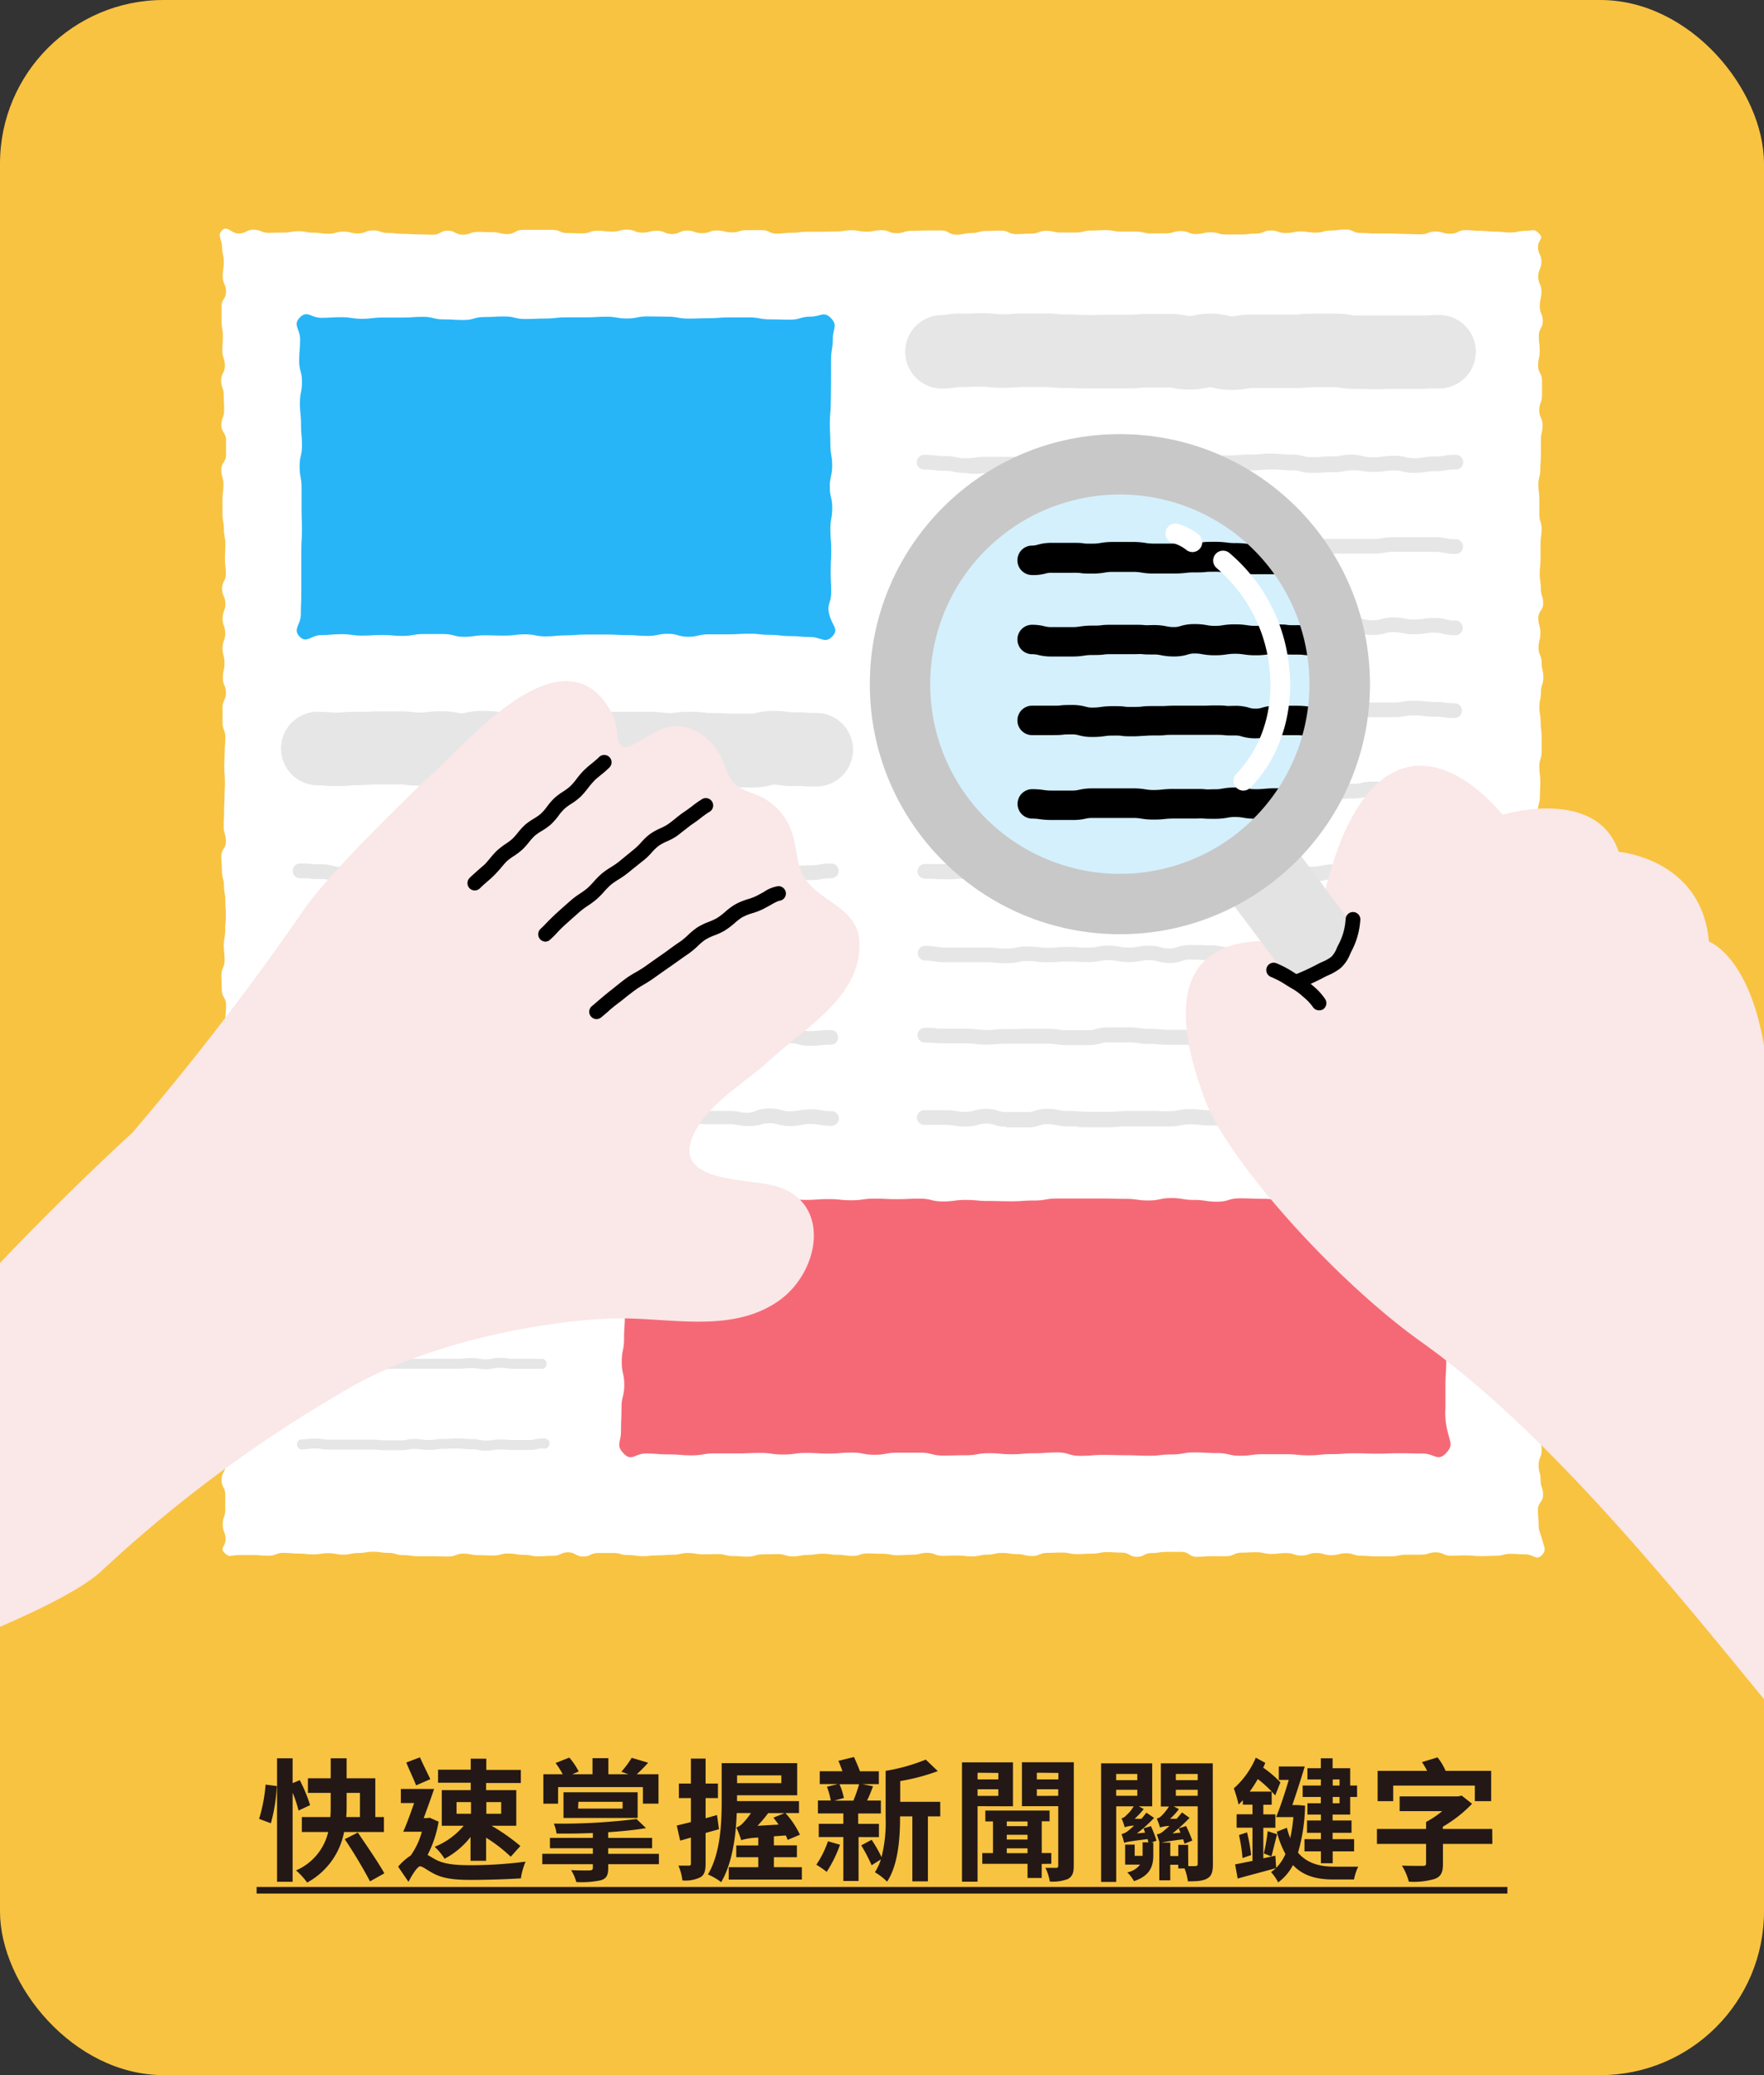 <svg xmlns="http://www.w3.org/2000/svg" xmlns:xlink="http://www.w3.org/1999/xlink" viewBox="0 0 340 400"><rect x="0" y="0" width="340" height="400" fill="#333333" stroke="none"/><defs><style>.cls-1{fill:none;}.cls-2{fill:#f8c341;}.cls-3{fill:#231815;}.cls-4{fill:#fff;}.cls-5{fill:#27b5f7;}.cls-6{fill:#f56977;}.cls-7{fill:#e6e6e7;}.cls-8{fill:#fae7e7;}.cls-9{fill:#e3e3e3;}.cls-10{fill:#c8c8c8;}.cls-11{fill:#d4f0fd;}.cls-12{clip-path:url(#clip-path);}</style><clipPath id="clip-path"><path class="cls-1" d="M237.81,161.11a36.56,36.56,0,1,1,7.27-51.19A36.61,36.61,0,0,1,237.81,161.11Z"/></clipPath></defs><g id="圖"><rect class="cls-2" width="340" height="400" rx="31.55"/><path class="cls-3" d="M49.94,350.61A30.77,30.77,0,0,0,51.19,344l2.17.28a33.57,33.57,0,0,1-1.15,7.17Zm7.6-1.61a22.49,22.49,0,0,0-1.14-3.44v17.17h-3v-23.8h3v4.79l1.37-.58a28.42,28.42,0,0,1,2,4.82Zm8.78,4.14a14.09,14.09,0,0,1-7.12,9.74,13.34,13.34,0,0,0-2.14-2.34,10.72,10.72,0,0,0,6.2-7.4H58.18v-2.89h5.49c.07-.81.07-1.58.07-2.34v-2.32H59.35v-2.81h4.39v-3.85h3.07v3.85h5.53v7.47H74v2.89Zm2.65.1c1.66,2.47,4,5.84,5.11,7.86l-2.76,1.55a93.36,93.36,0,0,0-4.87-8.13Zm-2.16-5.31c0,.77,0,1.53-.08,2.32h2.65v-4.66H66.81Z"/><path class="cls-3" d="M84.54,351.15a21.81,21.81,0,0,1-2.12,6.4c.38.23.84.51,1.43.84,1.76,1,4.18,1.15,7.09,1.15a82.31,82.31,0,0,0,10.36-.69,12.6,12.6,0,0,0-.9,3.22c-2.09.15-6.6.3-9.59.3-3.34,0-5.51-.28-7.37-1.3-1.07-.56-2-1.32-2.48-1.32s-1.55,1.65-2.22,3l-2-2.93a10.88,10.88,0,0,1,2.42-2.15,14.36,14.36,0,0,0,2.15-4.59H77.72c.67-1.5,1.41-3.54,2.1-5.53H77.26v-2.71h6.41c-.61,1.81-1.35,3.85-2,5.61h.69l.45-.07Zm-4.34-7c-.44-1.17-1.33-3-1.89-4.41l2.63-1c.61,1.38,1.48,3.11,2,4.21Zm10.53-.51h-6.3v-2.52h6.3V339h3v2.17h6.66v2.52H93.69v1.38h5.82v6.86H94.74a37.75,37.75,0,0,1,5.56,3.91l-1.86,2.06a28.87,28.87,0,0,0-4.75-3.67v4.46h-3v-4.59a15.48,15.48,0,0,1-5,4.19,11.34,11.34,0,0,0-1.91-2.3,14.18,14.18,0,0,0,5.59-4.06H85.15v-6.86h5.58ZM88,349.62h2.78v-2.25H88Zm5.74-2.25v2.25h2.86v-2.25Z"/><path class="cls-3" d="M127,359.34h-9.77v.79c0,1.38-.38,2-1.45,2.32a18,18,0,0,1-4.7.33,8.37,8.37,0,0,0-1-2.29c1.41.07,3.14.07,3.57.05s.62-.13.62-.51v-.69h-9.75v-2h9.75v-1.07H106v-2h8.27v-.94c-2.35.1-4.75.13-7,.1a7,7,0,0,0-.53-1.91,117.65,117.65,0,0,0,15.94-.89l1.84,1.76c-2.09.35-4.62.61-7.3.79v1.09h8.47v2h-8.47v1.07H127Zm-19.44-11.66h-2.83V342h3.73a15.21,15.21,0,0,0-1.38-2.16l2.65-1.05a13.31,13.31,0,0,1,1.81,2.68l-1.22.53h3.88V338.9h3.06V342h3.85l-1.35-.48a19.27,19.27,0,0,0,2-2.68l3.17.94a29,29,0,0,1-2.2,2.22h4.19v5.67h-3v-3.19H107.57Zm1.05,2.75v-4.95h14.29v4.95Zm2.81-1.81H120v-1.3h-8.52Z"/><path class="cls-3" d="M136,353.32v5.89c0,1.4-.23,2.19-1,2.65a6.55,6.55,0,0,1-3.47.61,9.93,9.93,0,0,0-.77-2.85c.87,0,1.69,0,2,0s.41-.1.41-.41v-5l-2.07.59-.66-2.91c.79-.18,1.71-.41,2.73-.67v-4.62h-2.32v-2.8h2.32v-4.82H136v4.82h2.38v2.8H136v3.88l2.2-.61.38,2.73Zm18.55,6.6v2.38H140.46v-2.38h5.69V358h-4.24v-2.27h4.24v-1.51a12,12,0,0,0-3.29.49v-.1s0,.07,0,.1a18.33,18.33,0,0,0-.94-2.45,2.89,2.89,0,0,0,1.27-.84,13.74,13.74,0,0,0,1.56-1.94H142c-.15,4.29-.81,9.62-3,13.32a11.78,11.78,0,0,0-2.55-1.48c2.45-4.11,2.65-10.05,2.65-14.19v-7.27h14.55v6.2H142.06v1.12H154v2.3h-2.62a16.58,16.58,0,0,1,2.8,4.18l-2.37,1a5.31,5.31,0,0,0-.36-.86l-2.29.17v1.74h4.44V358h-4.44v1.91Zm-12.48-17.7v1.5h8.53v-1.5Zm6,7.27a25.08,25.08,0,0,1-2.07,2.45l4.06-.23a13.2,13.2,0,0,0-1-1.33l2.17-.89Z"/><path class="cls-3" d="M161.91,355.59a24.74,24.74,0,0,1-2.57,5.23,18.41,18.41,0,0,0-2-1.38,18.34,18.34,0,0,0,2.24-4.52Zm3.57-1.48v8.47h-2.93v-8.47h-4.74v-2.55h4.74v-2h-4.9v-2.5h2.48a16.23,16.23,0,0,0-.74-2.65l2.09-.51H158v-2.48h4.37c-.23-.69-.51-1.4-.77-2l3-.74c.38.84.84,1.89,1.15,2.75h3.64v2.48h-3.19l2.07.41c-.38,1-.76,2-1.15,2.75h2.66v2.5h-4.37v2h4v2.55Zm-3.67-10.18a12.94,12.94,0,0,1,.84,2.65l-1.83.51h3.67a31.15,31.15,0,0,0,1.1-3.16Zm19.42,6.2h-2.38v12.52h-3V350.13h-2.37v.3c0,3.75-.33,9-2.5,12.28a11.31,11.31,0,0,0-2.35-1.82,9.8,9.8,0,0,0,1.15-2.47L168,359.54a32.23,32.23,0,0,0-2-3.83l2-1.07a25.19,25.19,0,0,1,1.91,3.34,27.31,27.31,0,0,0,.79-7.55v-9.08a35.85,35.85,0,0,0,7.73-2.17l2.33,2.22a40,40,0,0,1-7.25,1.92v4h7.71Z"/><path class="cls-3" d="M188.42,348.16v14.55h-3v-23h9.82v8.47Zm0-6.45V343h4v-1.25Zm4,4.46V344.9h-4v1.27Zm8.36,13.12V362h-2.73v-2.73h-8.72v-2.07h2.06V351.1h-1.47V349H202.3v2.07h-1.51v6.12h1.84v2.07Zm-6.73-8.19V352h4v-.89Zm0,3.49h4v-.92h-4Zm4,2.63v-.94h-4v.94Zm8.91,2.42c0,1.38-.26,2-1.07,2.53a8,8,0,0,1-3.55.51,9.06,9.06,0,0,0-.84-2.63c.84,0,1.76,0,2.06,0s.41-.13.41-.43V348.16h-7v-8.47h10Zm-7.12-17.93V343H204v-1.25Zm4.13,4.46V344.9h-4.13v1.27Z"/><path class="cls-3" d="M221.84,352a24,24,0,0,1,1.07,2.81l-1,.35h.38v2.45c0,2-.51,3.91-3.72,5a6.94,6.94,0,0,0-1.3-1.69,4,4,0,0,0,2.47-1.5h-2.88v-3.85h1.84v2.16h1.53v-2.6h1.12c-.05-.18-.1-.4-.15-.63-3.5.43-4.11.56-4.52.73v0a14.75,14.75,0,0,0-.51-1.68,3.45,3.45,0,0,0,1.33-.69c.2-.16.61-.49,1.09-.95a5.94,5.94,0,0,0-1.81.31v0a12.53,12.53,0,0,0-.61-1.73A1.45,1.45,0,0,0,217,350a7.29,7.29,0,0,0,1.51-1.81h-3.37v14.57h-2.91V339.9h9.85v8.29h-2.58l.95.51a14.38,14.38,0,0,1-1.76,1.89l1.32,0c.34-.39.64-.8.95-1.18l1.48,1a24.49,24.49,0,0,1-3.32,3l1.58-.15a7.26,7.26,0,0,0-.3-.82Zm-6.71-10.05v1.2h4.08v-1.2Zm0,4.21h4.08V345h-4.08Zm18.65,13.11c0,1.45-.2,2.3-1.07,2.81s-2,.56-3.75.56a11.35,11.35,0,0,0-.64-2.48H227.1v-.71h-1.54v3h-2.11v-7.27h.05c-.13-.4-.36-1.15-.54-1.58a2.52,2.52,0,0,0,1.35-.69,13,13,0,0,0,1.08-.94,6,6,0,0,0-1.81.3,12.14,12.14,0,0,0-.62-1.73,1.88,1.88,0,0,0,.85-.46,9.82,9.82,0,0,0,1.5-1.86h-1.56V339.9h10Zm-4.75.43a10.12,10.12,0,0,0,1.38,0c.33,0,.44-.12.44-.45V348.19h-4.62l1,.53a12.7,12.7,0,0,1-1.71,1.87l1.25,0a14.33,14.33,0,0,0,1.05-1.23l1.46,1.05a31.34,31.34,0,0,1-3.3,3l1.56-.15c-.13-.28-.23-.56-.36-.82l1.43-.46a25.56,25.56,0,0,1,1.2,2.81l-1.5.59c-.08-.23-.18-.54-.26-.84-2.65.33-3.65.51-4.16.63h1.68v2.6h1.54v-2.16H229Zm-2.39-17.75v1.2h4.21v-1.2Zm0,4.21h4.21V345h-4.21Z"/><path class="cls-3" d="M251.54,348.06a34.26,34.26,0,0,1-1.36,9.06c1.84,2.14,4.32,2.7,7.07,2.7.77,0,3.52,0,4.54,0a9.43,9.43,0,0,0-.81,2.47h-3.91c-3.16,0-5.81-.61-7.86-2.78a9.7,9.7,0,0,1-2.85,3.34,9.36,9.36,0,0,0-1.38-2,5,5,0,0,0,.92-.74c-2.58.72-5.28,1.41-7.35,2l-.49-2.73,3.35-.67V352.3h-3.06v-2.58h3.06v-1.86h-1.86V347c-.29.31-.54.59-.82.85a24.43,24.43,0,0,0-.92-3.12,16.55,16.55,0,0,0,4.24-5.92l1.83,1c-.13.31-.25.62-.41.92a21.21,21.21,0,0,1,3.32,2.83l-1,2.53a22.5,22.5,0,0,0-3.36-3.16,24.47,24.47,0,0,1-1.56,2.42h4.24v2.53h-1.61v1.86h2.32v2.58h-2.32v5.89l2.32-.51.15,2.35a8.43,8.43,0,0,0,1.79-2.68,18.13,18.13,0,0,1-1.66-4.29l1.94-.76a15.43,15.43,0,0,0,.64,2,29.55,29.55,0,0,0,.61-4.06h-3.32c.77-1.89,1.69-4.62,2.43-7.17h-1.92v-2.58h5c-.71,2.35-1.6,5.13-2.39,7.43h.71l.36,0Zm-11.18,5.15a33.82,33.82,0,0,1,.79,4.37l-1.66.58a33.86,33.86,0,0,0-.68-4.44Zm3.24,4.06a38,38,0,0,0,.74-4.29l1.81.59c-.41,1.51-.79,3.19-1.09,4.26Zm11-14.26H252v-2.17h2.58v-1.91h2.27v1.91h3.39v3.34h1.33v2.2h-1.33v3.39h-3.39v1.15h3.65v2.37h-3.65v1.23H261v2.34h-4.13v2.3h-2.27v-2.3h-3.17v-2.34h3.17v-1.23h-2.68v-2.37h2.68v-1.15H252V347.6h2.58v-1.22h-3.5v-2.2h3.5Zm2.27,0v1.17h1.32V343Zm1.32,3.37h-1.32v1.22h1.32Z"/><path class="cls-3" d="M287.64,355.43h-9.52v3.86c0,1.63-.38,2.45-1.63,2.9a14.21,14.21,0,0,1-4.95.52,11,11,0,0,0-1.33-3.09c1.58.05,3.5.05,4,.05s.66-.1.66-.46v-3.78h-9.47v-2.88h9.47V351.2a17.82,17.82,0,0,0,3.11-2.09h-8.21v-2.84h11.27l.69-.15,2,1.58a25.76,25.76,0,0,1-5.64,4.42v.43h9.52Zm-19.11-8.24h-3v-5.84h9.54a12.82,12.82,0,0,0-1-1.68l3-.92a11,11,0,0,1,1.56,2.6h8.78v5.84h-3.14v-3H268.53Z"/><path class="cls-3" d="M49.46,365v-1.27H290.54V365Z"/><path class="cls-4" d="M297.13,299.82c-1,1-1.62-.2-3.06-.2s-1.44-.11-2.89-.11-1.44.39-2.88.39-1.44.06-2.88.06-1.44-.14-2.89-.14-1.44.07-2.88.07-1.44-.66-2.88-.66-1.44.45-2.89.45l-2.88,0c-1.44,0-1.44.32-2.89.32s-1.44,0-2.88,0-1.44-.11-2.88-.11-1.45-.49-2.89-.49-1.44.38-2.88.38-1.44-.43-2.88-.43-1.45.5-2.89.5-1.44-.49-2.88-.49-1.45.18-2.89.18-1.44-.33-2.88-.33-1.45.08-2.89.08-1.44.68-2.88.68-1.44,0-2.89,0-1.43.12-2.87.12-1.44-.95-2.88-.95l-2.88,0c-1.44,0-1.44.22-2.88.22s-1.44.73-2.88.73-1.44-.81-2.88-.81-1.44-.09-2.88-.09-1.44.29-2.89.29-1.44.09-2.88.09-1.44-.3-2.89-.3-1.44.06-2.88.06-1.44.61-2.88.61-1.44-.37-2.88-.37-1.44-.23-2.89-.23-1.44.33-2.88.33-1.44.34-2.88.34-1.44-.17-2.88-.17-1.44.07-2.89.07-1.44-.59-2.88-.59-1.45.36-2.89.36-1.44.11-2.88.11-1.44-.29-2.88-.29-1.45-.07-2.89-.07-1.44.49-2.88.49-1.44-.22-2.89-.22-1.44-.21-2.88-.21-1.44.24-2.89.24-1.44.28-2.88.28-1.45-.45-2.89-.45-1.44.05-2.88.05-1.44.45-2.89.45-1.44-.12-2.88-.12-1.45-.38-2.89-.38-1.44.05-2.89.05-1.44-.26-2.88-.26-1.44.34-2.89.34-1.44.12-2.88.12-1.45.16-2.89.16-1.44-.22-2.89-.22-1.44-.4-2.88-.4-1.45,0-2.89,0-1.45.69-2.89.69-1.44-.82-2.89-.82-1.44.68-2.88.68-1.45.09-2.89.09-1.44-.29-2.89-.29-1.44-.25-2.89-.25-1.44.39-2.88.39-1.45-.07-2.89-.07-1.44-.29-2.88-.29-1.44.56-2.89.56-1.44-.06-2.89-.06-1.44,0-2.88,0-1.45-.21-2.89-.21-1.44-.44-2.89-.44-1.44-.21-2.89-.21-1.44.23-2.89.23-1.44.32-2.89.32-1.44-.28-2.89-.28-1.44.23-2.89.23-1.44-.16-2.89-.16-1.44-.13-2.89-.13-1.44.56-2.89.56-1.44-.14-2.89-.14l-2.9,0c-1.44,0-1.62.61-2.65-.4s.19-1.19.19-2.62-.56-1.44-.56-2.87.49-1.43.49-2.86,0-1.43,0-2.86-.71-1.44-.71-2.87.75-1.43.75-2.86-.36-1.43-.36-2.86,0-1.43,0-2.86,0-1.43,0-2.87.28-1.43.28-2.86-.84-1.43-.84-2.86.5-1.44.5-2.87-.35-1.43-.35-2.86,0-1.43,0-2.86.54-1.44.54-2.87,0-1.43,0-2.86.18-1.43.18-2.86-.77-1.43-.77-2.87.17-1.43.17-2.86.42-1.43.42-2.87-.6-1.43-.6-2.86.32-1.43.32-2.86.55-1.43.55-2.86-.12-1.43-.12-2.86-.74-1.43-.74-2.86.14-1.43.14-2.86-.06-1.43-.06-2.86.15-1.43.15-2.86-.19-1.43-.19-2.86.06-1.43.06-2.86.4-1.43.4-2.86.27-1.43.27-2.86-.82-1.44-.82-2.87.22-1.43.22-2.86.35-1.43.35-2.86.29-1.43.29-2.86.13-1.43.13-2.86-.83-1.43-.83-2.86-.07-1.43-.07-2.87.62-1.43.62-2.86-.16-1.43-.16-2.86.26-1.43.26-2.87.14-1.43.14-2.86-.1-1.43-.1-2.86-.26-1.44-.26-2.87-.4-1.43-.4-2.86-.12-1.43-.12-2.86.89-1.43.89-2.86-.43-1.44-.43-2.87.07-1.43.07-2.87.09-1.43.09-2.86.08-1.43.08-2.86-.13-1.44-.13-2.87.08-1.43.08-2.86.13-1.43.13-2.87-.54-1.43-.54-2.86,0-1.44,0-2.87.65-1.43.65-2.86-.59-1.43-.59-2.87.32-1.43.32-2.86-.38-1.44-.38-2.87.51-1.43.51-2.87-.5-1.43-.5-2.86.54-1.43.54-2.87-.65-1.43-.65-2.86.74-1.44.74-2.87-.18-1.43-.18-2.87.08-1.43.08-2.86-.28-1.44-.28-2.87-.27-1.43-.27-2.87,0-1.43,0-2.86.19-1.44.19-2.87-.42-1.43-.42-2.86.91-1.43.91-2.87,0-1.43,0-2.86-.9-1.44-.9-2.87.54-1.43.54-2.87-.07-1.43-.07-2.86-.51-1.44-.51-2.87.72-1.44.72-2.87-.48-1.43-.48-2.87.09-1.43.09-2.87-.25-1.43-.25-2.87V59.07c0-1.43.87-1.43.87-2.87s-.64-1.43-.64-2.87.21-1.43.21-2.87-.34-1.43-.34-2.87-1-2.17,0-3.19,1.75.61,3.19.61,1.44-.73,2.89-.73,1.44.6,2.88.6,1.44-.05,2.88-.05,1.44-.26,2.88-.26,1.45.28,2.89.28,1.44.21,2.88.21,1.44-.41,2.89-.41S67.56,45,69,45s1.44-.59,2.89-.59,1.44.5,2.88.5,1.44.17,2.88.17,1.45.1,2.89.1,1.44.06,2.88.06,1.44-.78,2.88-.78,1.45.78,2.89.78,1.44-.54,2.88-.54,1.45.06,2.89.06,1.44.36,2.88.36,1.45-.81,2.89-.81,1.44,0,2.88,0,1.44,0,2.88,0,1.44.62,2.88.62,1.44.06,2.88.06,1.44-.52,2.88-.52,1.44.18,2.88.18,1.44-.39,2.88-.39,1.44.58,2.88.58,1.44-.36,2.88-.36,1.44.63,2.89.63,1.44-.67,2.88-.67,1.44.51,2.89.51,1.44-.52,2.88-.52,1.44.36,2.88.36,1.44-.43,2.88-.43,1.44,0,2.89,0,1.44.68,2.88.68,1.44-.17,2.88-.17,1.44-.2,2.88-.2,1.44,0,2.89,0,1.44-.05,2.88-.05,1.45-.24,2.89-.24,1.44.28,2.88.28,1.44-.29,2.88-.29,1.45.58,2.89.58,1.44-.45,2.88-.45,1.44-.07,2.88-.07,1.45,0,2.89,0,1.44.81,2.89.81,1.44-.31,2.88-.31,1.44-.41,2.89-.41,1.44-.07,2.88-.07,1.44.68,2.89.68,1.44-.09,2.88-.09,1.45-.55,2.89-.55,1.44.33,2.89.33h2.88c1.44,0,1.44-.38,2.89-.38s1.44-.08,2.88-.08,1.45.28,2.89.28,1.44,0,2.89,0,1.44.35,2.88.35h2.89c1.44,0,1.44-.45,2.89-.45s1.44.57,2.89.57,1.44-.34,2.88-.34,1.45.43,2.89.43,1.44,0,2.89,0,1.44-.17,2.89-.17,1.44-.6,2.88-.6,1.45.49,2.89.49,1.44-.3,2.88-.3,1.44.22,2.89.22,1.44-.4,2.89-.4,1.44-.2,2.88-.2,1.45.67,2.89.67,1.44.1,2.89.1H268c1.44,0,1.44.09,2.89.09s1.44.07,2.89.07,1.44-.54,2.89-.54,1.44.43,2.89.43,1.44-.7,2.89-.7,1.44.14,2.89.14,1.44.15,2.89.15,1.44.17,2.89.17,1.45-.32,2.9-.32,1.59-.52,2.62.5-.2,1.15-.2,2.59.66,1.43.66,2.86-.62,1.43-.62,2.86.62,1.43.62,2.87-.32,1.43-.32,2.86.58,1.43.58,2.86-.77,1.43-.77,2.86.18,1.43.18,2.86-.31,1.44-.31,2.87.75,1.43.75,2.86,0,1.43,0,2.87-.54,1.43-.54,2.86.65,1.43.65,2.86S297,83.36,297,84.8s0,1.43,0,2.86-.12,1.43-.12,2.86-.37,1.43-.37,2.86.18,1.44.18,2.87,0,1.43,0,2.86.44,1.43.44,2.87-.2,1.43-.2,2.86,0,1.43,0,2.86-.16,1.43-.16,2.87.21,1.43.21,2.85.46,1.43.46,2.86-.94,1.43-.94,2.86.4,1.43.4,2.86-.36,1.43-.36,2.86.6,1.43.6,2.86.33,1.43.33,2.86S297,132,297,133.44s-.3,1.43-.3,2.87.25,1.43.25,2.86.19,1.43.19,2.86,0,1.43,0,2.86-.45,1.43-.45,2.86.19,1.44.19,2.87-.07,1.43-.07,2.86-.39,1.43-.39,2.86.76,1.43.76,2.86-.66,1.43-.66,2.86.63,1.44.63,2.87.24,1.43.24,2.86-.1,1.43-.1,2.87,0,1.43,0,2.86-.15,1.43-.15,2.86.16,1.43.16,2.86-.7,1.43-.7,2.87.77,1.43.77,2.86-.41,1.43-.41,2.87-.53,1.43-.53,2.86,0,1.43,0,2.86.91,1.44.91,2.87-.37,1.43-.37,2.86-.18,1.44-.18,2.87-.17,1.43-.17,2.86.19,1.44.19,2.87v2.86c0,1.44-.29,1.44-.29,2.87s.81,1.43.81,2.87,0,1.43,0,2.86-.44,1.43-.44,2.87-.29,1.43-.29,2.86.09,1.44.09,2.87.32,1.43.32,2.87-.56,1.43-.56,2.86,0,1.44,0,2.87.87,1.43.87,2.87-.51,1.43-.51,2.86.39,1.44.39,2.87S297,246.58,297,248s.13,1.44.13,2.87-.18,1.43-.18,2.86-.35,1.44-.35,2.87.27,1.43.27,2.87-.41,1.43-.41,2.86.84,1.43.84,2.87-.43,1.43-.43,2.86.07,1.44.07,2.87,0,1.44,0,2.87-.29,1.44-.29,2.87.5,1.43.5,2.87-.6,1.43-.6,2.87.39,1.43.39,2.87.48,1.43.48,2.87-1,1.43-1,2.87.14,1.43.14,2.87.31,1.4.65,2.8C297.64,298.29,298.14,298.81,297.13,299.82Z"/><path class="cls-5" d="M160.4,122.71c-1.36,1.41-2.19.08-4.16.08s-2-.18-3.93-.18-2-.24-3.93-.24-2-.22-3.93-.22-2,.12-3.93.12h-3.93c-2,0-2,.47-3.93.47s-2-.57-3.93-.57-2,.41-3.93.41-2-.16-3.93-.16-2-.11-3.93-.11-2,0-3.93,0-2,.16-3.92.16-2,.2-3.93.2-2-.4-3.93-.4-2,.25-3.93.25-2-.06-3.93-.06-2,.29-3.94.29-2-.53-3.93-.53-2,0-3.93,0-2,.36-3.94.36-2-.18-3.93-.18-2,.12-3.93.12-2-.28-3.93-.28-2,.18-3.94.18-2.8,1.69-4.16.28.25-2.25.25-4.29.09-2,.09-4.07,0-2,0-4.07,0-2,0-4.07.12-2,.12-4.07-.07-2-.07-4.07,0-2,0-4.08-.38-2-.38-4.07.46-2,.46-4.08-.19-2-.19-4.07-.21-2-.21-4.08.4-2,.4-4.07-.54-2-.54-4.08.18-2,.18-4.08-1.47-2.78-.06-4.25,2.14.06,4.11.06,2-.12,3.92-.12,2,.31,3.93.31,2-.24,3.93-.24,2,0,3.93,0,2-.14,3.93-.14,2,.49,3.93.49,2,.12,3.93.12,2-.57,3.93-.57,2-.11,3.93-.11,2,.49,3.93.49,2-.09,3.94-.09,2-.23,3.92-.23,2,0,3.93,0,2-.12,3.93-.12,2,.34,3.93.34,2-.4,3.93-.4,2,.05,3.93.05,2,.37,3.94.37,2-.07,3.93-.07,2-.16,3.93-.16,2,0,3.93,0,2,.38,3.94.38,2,.06,3.93.06,2-.59,3.94-.59,2.55-1.12,3.92.29.36,2,.36,4-.34,2-.34,4.07,0,2,0,4.07-.05,2-.05,4.07-.18,2-.18,4.08.1,2,.1,4.07.35,2,.35,4.07-.46,2-.46,4.08.47,2,.47,4.07-.36,2-.36,4.08.17,2,.17,4.07-.11,2-.11,4.08.1,2,.1,4.07-.86,2.17-.39,4.16C160.38,120.71,161.81,121.23,160.4,122.71Z"/><path class="cls-6" d="M278.63,280.19c-1.54,1.57-2.17,0-4.37,0s-2.2-.06-4.4-.06-2.2.08-4.4.08-2.2-.07-4.4-.07-2.2.16-4.41.16-2.2.23-4.4.23-2.2-.22-4.4-.22-2.2,0-4.41,0-2.2.3-4.4.3-2.2-.51-4.4-.51-2.2-.13-4.41-.13-2.2.39-4.4.39-2.2.25-4.4.25-2.21-.1-4.41-.1-2.2-.06-4.4-.06-2.2.18-4.41.18-2.2-.66-4.4-.66-2.2.16-4.41.16-2.2.19-4.4.19-2.2-.2-4.41-.2-2.2.39-4.4.39-2.21.06-4.41.06-2.2-.55-4.41-.55-2.2,0-4.4,0-2.2.4-4.4.4-2.21-.42-4.41-.42-2.2.19-4.4.19-2.21-.12-4.41-.12-2.2.3-4.41.3-2.2-.3-4.41-.3-2.2.09-4.4.09-2.21,0-4.41,0-2.2.37-4.41.37-2.2-.18-4.41-.18-2.21-.17-4.41-.17-2.72,1.61-4.28,0-.52-2.09-.52-4.32.09-2.23.09-4.45.54-2.23.54-4.46-.49-2.23-.49-4.45.45-2.23.45-4.46.15-2.23.15-4.46-.71-2.23-.71-4.45.28-2.23.28-4.46.14-2.23.14-4.46-.12-2.23-.12-4.47-1.63-3-.06-4.57,2.31.15,4.51.15,2.21-.14,4.41-.14,2.2-.25,4.4-.25,2.2.6,4.4.6,2.2-.29,4.4-.29,2.2-.19,4.41-.19,2.2-.12,4.4-.12,2.2.36,4.4.36,2.2-.15,4.41-.15,2.2.22,4.4.22,2.2-.31,4.4-.31,2.21.1,4.41.1,2.2-.1,4.4-.1,2.2.54,4.41.54,2.2-.29,4.4-.29,2.2.2,4.4.2,2.21.06,4.41.06,2.2-.15,4.4-.15,2.21-.38,4.41-.38,2.2,0,4.41,0h4.4c2.2,0,2.2.06,4.41.06s2.2.31,4.4.31,2.21-.46,4.41-.46,2.2.36,4.4.36,2.2.34,4.41.34,2.2-.65,4.4-.65,2.2.09,4.41.09,2.2.31,4.41.31,2.2.08,4.4.08,2.21-.15,4.41-.15,2.2-.18,4.41-.18,2.2.53,4.41.53,2.2-.56,4.41-.56,2.2.54,4.41.54,2.66-1.71,4.22-.14.53,2,.53,4.26-.12,2.22-.12,4.45-.24,2.23-.24,4.46.29,2.22.29,4.45-.16,2.23-.16,4.46.05,2.23.05,4.46-.07,2.22-.07,4.45-.15,2.23-.15,4.46,0,2.23,0,4.46a14.17,14.17,0,0,0,.39,4.4C279.47,278,280.2,278.6,278.63,280.19Z"/><path class="cls-7" d="M113,151.73a17.48,17.48,0,0,1-3.11-.25,4.66,4.66,0,0,0-.89-.07,10.38,10.38,0,0,0-1.3.07,25.3,25.3,0,0,1-2.7.13,19.18,19.18,0,0,1-3-.21,5.81,5.81,0,0,0-1-.07H97a23.25,23.25,0,0,1-2.71-.14,10.68,10.68,0,0,0-1.29-.06h-.18l-.12,0a14.17,14.17,0,0,1-3.71.46,15.39,15.39,0,0,1-3.34-.33,2.5,2.5,0,0,0-.66-.06,6.73,6.73,0,0,0-1.11.07,21.86,21.86,0,0,1-2.89.18,21.44,21.44,0,0,1-2.84-.17,7.24,7.24,0,0,0-1.16-.07H73c-.78,0-1.16,0-1.55.05-.54,0-1.22.08-2.45.08a11.13,11.13,0,0,0-1.32.06,24.94,24.94,0,0,1-2.69.13c-1.27,0-2-.06-2.55-.1s-.72-.06-1.45-.06a7.09,7.09,0,0,1,0-14.17c1.28,0,2,.06,2.56.1s.72.06,1.44.06a10.75,10.75,0,0,0,1.32-.07A24.94,24.94,0,0,1,69,137.2c.77,0,1.15,0,1.54,0,.55,0,1.23-.08,2.46-.08h4a21.44,21.44,0,0,1,2.84.17,8.64,8.64,0,0,0,1.16.07,6.86,6.86,0,0,0,1.12-.07,19.82,19.82,0,0,1,2.88-.19,15.57,15.57,0,0,1,3.35.33,2.42,2.42,0,0,0,.65.06h.18l.12,0a14.17,14.17,0,0,1,3.71-.46,23.4,23.4,0,0,1,2.71.14,10.2,10.2,0,0,0,1.29.07h4a19.68,19.68,0,0,1,3,.2,4.79,4.79,0,0,0,1,.08,10.69,10.69,0,0,0,1.31-.07,25.08,25.08,0,0,1,2.69-.13,18.6,18.6,0,0,1,3.11.24,4,4,0,0,0,.89.08h.25l.2-.05a15.14,15.14,0,0,1,3.56-.39c1.12,0,1.68,0,2.24,0s.88,0,1.76,0,1.35,0,1.81,0,1.09,0,2.19,0a19.93,19.93,0,0,1,2.87.18,9.24,9.24,0,0,0,2.27,0,20,20,0,0,1,2.87-.18,21.2,21.2,0,0,1,2.84.17,7.38,7.38,0,0,0,1.17.07c1.23,0,1.92,0,2.47.08.38,0,.76.05,1.53.05l2.11,0h1.89l.11,0a13.51,13.51,0,0,1,3.9-.53,19.28,19.28,0,0,1,3,.2,6.14,6.14,0,0,0,1,.07c1.21,0,1.88,0,2.42.07s.8.05,1.59.05a7.09,7.09,0,1,1,0,14.17c-1.21,0-1.88,0-2.42-.07s-.79,0-1.59,0a19.14,19.14,0,0,1-3-.21,6.06,6.06,0,0,0-1-.07l-.11,0a13.33,13.33,0,0,1-3.9.54l-2.1,0h-1.9c-1.24,0-1.92,0-2.47-.09-.38,0-.77-.05-1.53-.05a21.49,21.49,0,0,1-2.85-.17,8.53,8.53,0,0,0-1.16-.07,8.43,8.43,0,0,0-1.14.07,22.89,22.89,0,0,1-5.73,0,8.43,8.43,0,0,0-1.14-.07c-.9,0-1.36,0-1.81,0s-1.1,0-2.19,0-1.69,0-2.25,0-.88,0-1.75,0h-.25l-.2,0A15.1,15.1,0,0,1,113,151.73Z"/><path class="cls-7" d="M77.6,169.92l-2,0c-.48,0-1,0-1.93,0a11.36,11.36,0,0,1-2.21-.19,7.65,7.65,0,0,0-1.72-.16,8.15,8.15,0,0,0-1.7.16,10.35,10.35,0,0,1-2.23.21,8,8,0,0,1-2.31-.3,5.65,5.65,0,0,0-1.61-.2c-1,0-1.56,0-2.07-.08s-.93-.07-1.86-.07a1.42,1.42,0,1,1,0-2.83c1,0,1.56,0,2.06.07s.94.07,1.87.07a8,8,0,0,1,2.31.3,5.26,5.26,0,0,0,1.61.21,8.27,8.27,0,0,0,1.71-.16,10.31,10.31,0,0,1,2.22-.21,10.48,10.48,0,0,1,2.22.2,8.42,8.42,0,0,0,1.71.15c1,0,1.5,0,2,0s1,0,1.93,0a7.55,7.55,0,0,0,1.71-.16,11.2,11.2,0,0,1,2.22-.2,11.8,11.8,0,0,0,1.78-.12,13.94,13.94,0,0,1,2.15-.14c1,0,1.56,0,2.07.07s.93.07,1.86.07a12.33,12.33,0,0,1,2.2.18,10.76,10.76,0,0,0,3.46,0,11.44,11.44,0,0,1,2.2-.18c.94,0,1.41,0,1.88-.06s1-.07,2.05-.07a7.7,7.7,0,0,1,2.33.31,5.54,5.54,0,0,0,1.61.21H109c1,0,1.51,0,2,0s1,0,1.91,0a11.49,11.49,0,0,0,1.76-.12,12.41,12.41,0,0,1,2.17-.16,13.94,13.94,0,0,1,2.15.14,11.8,11.8,0,0,0,1.78.12,9.75,9.75,0,0,0,1.75-.14,12.3,12.3,0,0,1,2.18-.17,12.5,12.5,0,0,1,2.17.16,11.49,11.49,0,0,0,1.76.12,8.77,8.77,0,0,0,1.74-.14,12.33,12.33,0,0,1,2.2-.18h7.86c1,0,1.56,0,2.07.07s.93.07,1.87.07a7,7,0,0,0,1.66-.18,9,9,0,0,1,2.27-.25,7,7,0,0,1,2.4.38,4,4,0,0,0,1.53.25,15.94,15.94,0,0,0,1.85-.08c.51,0,1-.09,2.09-.09a8.65,8.65,0,0,0,1.73-.15,11.19,11.19,0,0,1,2.21-.19,1.42,1.42,0,1,1,0,2.83,8.45,8.45,0,0,0-1.72.15,10.48,10.48,0,0,1-2.22.2c-.92,0-1.37,0-1.85.08s-1,.09-2.09.09a6.89,6.89,0,0,1-2.4-.39,4.21,4.21,0,0,0-1.53-.25,7.05,7.05,0,0,0-1.67.18,9,9,0,0,1-2.26.25c-1,0-1.56,0-2.07-.07s-.93-.07-1.87-.07h-7.86a8.77,8.77,0,0,0-1.74.14,12.33,12.33,0,0,1-2.2.18,13.36,13.36,0,0,1-2.16-.16,11.75,11.75,0,0,0-1.77-.12,10,10,0,0,0-1.75.13,12.3,12.3,0,0,1-2.18.17,15.49,15.49,0,0,1-2.15-.14,11.8,11.8,0,0,0-1.78-.12,10.09,10.09,0,0,0-1.76.13,13.51,13.51,0,0,1-2.17.16c-1,0-1.51,0-2,0s-1,0-1.91,0h-3.92a8.12,8.12,0,0,1-2.33-.3,5.26,5.26,0,0,0-1.61-.21c-.93,0-1.4,0-1.87.06s-1,.06-2.06.06a8.65,8.65,0,0,0-1.73.15,13.47,13.47,0,0,1-4.39,0,8.85,8.85,0,0,0-1.74-.14c-1,0-1.56,0-2.07-.08s-.93-.07-1.86-.07a11.64,11.64,0,0,0-1.77.12,14.1,14.1,0,0,1-2.16.14,8.27,8.27,0,0,0-1.71.16A11.2,11.2,0,0,1,77.6,169.92Z"/><path class="cls-7" d="M160.17,185.68a16.49,16.49,0,0,1-2.12-.11,14.49,14.49,0,0,0-1.82-.1,9.11,9.11,0,0,1-2.26-.24,7.08,7.08,0,0,0-1.68-.18,4.61,4.61,0,0,0-1.57.24,7.5,7.5,0,0,1-2.36.34c-1.05,0-1.58,0-2.09-.08a18.38,18.38,0,0,0-1.84-.08c-1,0-1.5,0-2,0h-1.95a11.2,11.2,0,0,1-2.22-.2,7.62,7.62,0,0,0-1.71-.16,5.81,5.81,0,0,0-1.63.2,8.54,8.54,0,0,1-2.3.28,8.12,8.12,0,0,1-2.34-.31,5.89,5.89,0,0,0-3.19,0,7.65,7.65,0,0,1-2.34.32,12.5,12.5,0,0,1-2.17-.16,10.32,10.32,0,0,0-1.76-.12,15.49,15.49,0,0,1-2.15-.14,11.48,11.48,0,0,0-1.78-.12,6.38,6.38,0,0,0-1.66.19,9,9,0,0,1-2.27.25,10.3,10.3,0,0,1-2.24-.22,7.3,7.3,0,0,0-1.69-.17c-.93,0-1.38,0-1.86.07s-1,.08-2.06.08-1.44,0-1.92,0-1,0-2,0a10,10,0,0,0-1.75.13,12.55,12.55,0,0,1-2.18.16,18.93,18.93,0,0,1-2.1-.1,15,15,0,0,0-1.83-.09,10.42,10.42,0,0,1-2.23-.21,7.4,7.4,0,0,0-1.7-.17c-1,0-1.43,0-1.91,0s-1,0-2,0-1.42,0-1.9,0-1,0-2,0-1.57,0-2.08-.08-.92-.08-1.85-.08H73.67a3.87,3.87,0,0,0-1.51.26,6.65,6.65,0,0,1-2.42.41c-1,0-1.52,0-2,0s-.95-.05-1.9-.05a10.3,10.3,0,0,1-2.24-.22,7.2,7.2,0,0,0-1.68-.17,14.3,14.3,0,0,0-1.81.1,16,16,0,0,1-2.12.12,1.42,1.42,0,1,1,0-2.83,12.11,12.11,0,0,0,1.8-.11,16.1,16.1,0,0,1,2.13-.12,9.63,9.63,0,0,1,2.24.23,7.2,7.2,0,0,0,1.68.17c1,0,1.53,0,2,0s1,0,1.9,0a3.87,3.87,0,0,0,1.51-.26,6.79,6.79,0,0,1,2.42-.4H77.6c1,0,1.57.05,2.09.09a18.38,18.38,0,0,0,1.84.08c1,0,1.43,0,1.9-.05s1,0,2,0,1.44,0,1.92,0,1,0,2,0a10.54,10.54,0,0,1,2.24.21,7.3,7.3,0,0,0,1.69.17,19,19,0,0,1,2.11.1,17.37,17.37,0,0,0,1.82.09,10.09,10.09,0,0,0,1.76-.13,12.5,12.5,0,0,1,2.17-.16c1,0,1.44,0,1.92,0s1,0,2,0,1.37,0,1.85-.07,1-.08,2.07-.08a9.56,9.56,0,0,1,2.24.23,7.36,7.36,0,0,0,1.69.17,6.38,6.38,0,0,0,1.66-.19,9,9,0,0,1,2.27-.25,14,14,0,0,1,2.15.14,11.89,11.89,0,0,0,1.78.11,12.41,12.41,0,0,1,2.17.16,10.09,10.09,0,0,0,1.76.13,5.11,5.11,0,0,0,1.59-.22,8.85,8.85,0,0,1,4.68,0,5.13,5.13,0,0,0,1.6.22,5.81,5.81,0,0,0,1.63-.2,8.54,8.54,0,0,1,2.3-.28,10.48,10.48,0,0,1,2.22.2,8.42,8.42,0,0,0,1.71.15c1,0,1.49,0,2,0h2c1,0,1.57.05,2.08.09s.92.08,1.85.08a4.58,4.58,0,0,0,1.56-.23,7.27,7.27,0,0,1,2.37-.35,9.66,9.66,0,0,1,2.27.24,6.5,6.5,0,0,0,1.67.18,18.6,18.6,0,0,1,2.12.11,14.49,14.49,0,0,0,1.82.1,1.42,1.42,0,1,1,0,2.83Z"/><path class="cls-7" d="M109,201.43l-2,0c-.48,0-1,0-1.92,0s-1.53,0-2,0-1-.05-1.9-.05l-1.93,0-2,0a9.06,9.06,0,0,1-2.29-.27,5.84,5.84,0,0,0-1.64-.2c-.95,0-1.42,0-1.9,0s-1,.05-2,.05a10,10,0,0,0-1.75.13,12.55,12.55,0,0,1-2.18.16,9.76,9.76,0,0,1-2.24-.22,8,8,0,0,0-1.69-.16c-.92,0-1.38,0-1.85.07s-1,.08-2.08.08a14.11,14.11,0,0,0-1.8.1,14.17,14.17,0,0,1-2.13.13H69.74c-.93,0-1.4,0-1.87.06s-1,.06-2.06.06H61.89c-1,0-1.52,0-2,0s-1,0-1.9,0a1.42,1.42,0,1,1,0-2.83c1,0,1.51,0,2,0s1,0,1.91,0h3.92c.94,0,1.41,0,1.88-.06s1-.07,2-.07h3.93a14.43,14.43,0,0,0,1.81-.1,16,16,0,0,1,2.12-.12c.93,0,1.38,0,1.86-.08s1-.08,2.07-.08a10.3,10.3,0,0,1,2.24.22,7.36,7.36,0,0,0,1.69.17,10.09,10.09,0,0,0,1.76-.13,12.16,12.16,0,0,1,2.17-.17c1,0,1.43,0,1.91,0s1,0,2,0a8.64,8.64,0,0,1,2.3.27,5.88,5.88,0,0,0,1.63.19l1.94,0,2,0c1,0,1.53,0,2,.06s1,.05,1.9.05l2,0c.48,0,1,0,1.92,0a8.89,8.89,0,0,0,1.75-.14,12.55,12.55,0,0,1,2.18-.16,18.46,18.46,0,0,0,1.85-.08c.51,0,1-.08,2.08-.08a16,16,0,0,1,2.12.12,14.43,14.43,0,0,0,1.81.1c1,0,1.43,0,1.9,0s1,0,2,0l2,0c.48,0,1,0,1.93,0a13.67,13.67,0,0,1,2.16.15,10.6,10.6,0,0,0,1.78.12,8.45,8.45,0,0,0,1.72-.15,12.47,12.47,0,0,1,2.21-.18h3.93a16.49,16.49,0,0,1,2.12.11,14.49,14.49,0,0,0,1.82.1,11.59,11.59,0,0,0,1.78-.12,15.91,15.91,0,0,1,2.15-.13c.94,0,1.41,0,1.88-.06s1-.06,2-.06a7.75,7.75,0,0,1,2.33.31,5.59,5.59,0,0,0,1.61.21,14.55,14.55,0,0,0,1.83-.1,19.14,19.14,0,0,1,2.11-.1,1.42,1.42,0,1,1,0,2.83,14.68,14.68,0,0,0-1.83.1,19,19,0,0,1-2.11.1,8.17,8.17,0,0,1-2.33-.3,5.26,5.26,0,0,0-1.61-.21c-.94,0-1.41,0-1.88.05s-1,.06-2,.06a11.63,11.63,0,0,0-1.79.12,15.61,15.61,0,0,1-2.14.13,18.6,18.6,0,0,1-2.12-.11,14.49,14.49,0,0,0-1.82-.1h-3.93a8.65,8.65,0,0,0-1.73.15,11.15,11.15,0,0,1-2.2.19,13.67,13.67,0,0,1-2.16-.15,10.6,10.6,0,0,0-1.78-.12c-1,0-1.49,0-2,0s-1,0-1.94,0-1.42,0-1.9.05-1,0-2,0a18.6,18.6,0,0,1-2.12-.11,12.37,12.37,0,0,0-1.81-.11,18.46,18.46,0,0,0-1.85.08c-.51,0-1,.08-2.08.08a10,10,0,0,0-1.75.13A12.3,12.3,0,0,1,109,201.43Z"/><path class="cls-7" d="M85.46,217.16a11,11,0,0,1-2.19-.19,9.71,9.71,0,0,0-1.74-.14c-.94,0-1.42,0-1.89,0s-1,.05-2,.05-1.51,0-2,0-1,0-1.91,0a18.54,18.54,0,0,1-2.11-.11,14.49,14.49,0,0,0-1.82-.1,7,7,0,0,0-1.66.18,9,9,0,0,1-2.27.25H61.89a8.49,8.49,0,0,1-2.29-.27,6,6,0,0,0-1.64-.19,1.42,1.42,0,0,1,0-2.84,9.06,9.06,0,0,1,2.29.27,5.84,5.84,0,0,0,1.64.2l1.94,0h2a6.56,6.56,0,0,0,1.67-.18,9.63,9.63,0,0,1,2.26-.24,16.49,16.49,0,0,1,2.12.11,14.43,14.43,0,0,0,1.81.1c1,0,1.52,0,2,0s1,0,1.91,0,1.42,0,1.9,0,1-.05,2-.05a11.35,11.35,0,0,1,2.2.18,8.81,8.81,0,0,0,1.73.14,17.37,17.37,0,0,0,1.82-.09,16.43,16.43,0,0,1,2.11-.11c1,0,1.43,0,1.91,0s1,0,2,0a9.75,9.75,0,0,0,1.75-.14,12.3,12.3,0,0,1,2.18-.17c1,0,1.54,0,2,.06s.94.05,1.88.05a16.23,16.23,0,0,1,2.13.12,14.17,14.17,0,0,0,1.81.1,18.18,18.18,0,0,1,2.1.11,15,15,0,0,0,1.82.09c1,0,1.44,0,1.92,0s1,0,2,0a18.14,18.14,0,0,0,1.83-.08,18.93,18.93,0,0,1,2.1-.1h3.93a10.09,10.09,0,0,0,1.76-.13,12.41,12.41,0,0,1,2.17-.16,15.66,15.66,0,0,1,2.15.13,10.6,10.6,0,0,0,1.78.12,14.49,14.49,0,0,0,1.82-.1,18.6,18.6,0,0,1,2.12-.11,16,16,0,0,1,2.12.12,14.17,14.17,0,0,0,1.81.1c.95,0,1.43,0,1.91,0s1,0,2,0a11.2,11.2,0,0,1,2.22.2,7.65,7.65,0,0,0,1.72.16A5.11,5.11,0,0,0,146,214a7.65,7.65,0,0,1,2.34-.32,8.18,8.18,0,0,1,2.34.31,4.78,4.78,0,0,0,1.59.22,7.62,7.62,0,0,0,1.71-.16,10.35,10.35,0,0,1,2.23-.21,11.19,11.19,0,0,1,2.21.19,8.65,8.65,0,0,0,1.73.15,1.42,1.42,0,1,1,0,2.83,11.28,11.28,0,0,1-2.21-.19,8.65,8.65,0,0,0-1.73-.15,8.08,8.08,0,0,0-1.7.16,10.38,10.38,0,0,1-2.24.22,7.76,7.76,0,0,1-2.34-.32,5.86,5.86,0,0,0-3.18,0,7.76,7.76,0,0,1-2.34.32,10.51,10.51,0,0,1-2.23-.2,8.34,8.34,0,0,0-1.71-.15c-1,0-1.43,0-1.91,0s-1,0-2,0a18.6,18.6,0,0,1-2.12-.11,14.43,14.43,0,0,0-1.81-.1,15,15,0,0,0-1.82.09,16.49,16.49,0,0,1-2.12.11,15.91,15.91,0,0,1-2.15-.13,10.51,10.51,0,0,0-1.78-.12,10.18,10.18,0,0,0-1.76.13,12.32,12.32,0,0,1-2.17.16H116.9a17.44,17.44,0,0,0-1.83.09,18.93,18.93,0,0,1-2.1.1c-1,0-1.44,0-1.92,0s-1,0-2,0a18.54,18.54,0,0,1-2.11-.11,14.76,14.76,0,0,0-1.81-.09,16.1,16.1,0,0,1-2.13-.12,14.17,14.17,0,0,0-1.81-.1c-1,0-1.53,0-2-.06s-.94-.05-1.89-.05a9.83,9.83,0,0,0-1.74.13,12.44,12.44,0,0,1-2.19.17c-.95,0-1.43,0-1.9,0s-1,0-2,0a14.17,14.17,0,0,0-1.81.1A18.6,18.6,0,0,1,85.46,217.16Z"/><path class="cls-7" d="M90.89,232.38c-.73,0-1.1,0-1.46-.06a11.76,11.76,0,0,0-1.28-.06l-1.4,0H85.4a7.26,7.26,0,0,1-1.56-.15,5.29,5.29,0,0,0-1.19-.12H77.16a6.94,6.94,0,0,0-1.23.09,9.48,9.48,0,0,1-1.52.11,6.69,6.69,0,0,0-1.22.1,9.48,9.48,0,0,1-1.52.11,5.18,5.18,0,0,1-1.62-.22,3.82,3.82,0,0,0-1.12-.15c-.67,0-1,0-1.34,0s-.7,0-1.41,0-1,0-1.33,0l-1.41,0a5.56,5.56,0,0,0-1.21.11,8.1,8.1,0,0,1-1.53.13H58a1,1,0,1,1,0-1.92H60.7a6.65,6.65,0,0,0,1.21-.1,7.93,7.93,0,0,1,1.53-.13c.67,0,1,0,1.33,0s.71,0,1.41,0,1,0,1.33,0,.71,0,1.42,0a5.58,5.58,0,0,1,1.62.21,3.37,3.37,0,0,0,1.12.16,6.82,6.82,0,0,0,1.23-.1,9.33,9.33,0,0,1,1.51-.11,7.07,7.07,0,0,0,1.24-.09,8.2,8.2,0,0,1,1.51-.11h5.49a7.26,7.26,0,0,1,1.56.15,5.42,5.42,0,0,0,1.19.11l1.39,0h1.36a14.41,14.41,0,0,1,1.46.07,11.76,11.76,0,0,0,1.28.06,5.26,5.26,0,0,0,1.18-.12,6.56,6.56,0,0,1,1.57-.16,7.2,7.2,0,0,1,1.54.14,5.67,5.67,0,0,0,1.2.1,3.24,3.24,0,0,0,1.1-.16,5.11,5.11,0,0,1,1.65-.25,11.28,11.28,0,0,1,1.49.09,8.75,8.75,0,0,0,1.26.08,9.48,9.48,0,0,1,1.52.11,8.53,8.53,0,0,0,1.24.08,1,1,0,0,1,0,1.92,9.22,9.22,0,0,1-1.51-.11,8.58,8.58,0,0,0-1.25-.08,11.54,11.54,0,0,1-1.49-.09,8.64,8.64,0,0,0-1.26-.08,3.32,3.32,0,0,0-1.1.16,5,5,0,0,1-1.65.25,7.2,7.2,0,0,1-1.54-.14,5.53,5.53,0,0,0-1.2-.11,5.19,5.19,0,0,0-1.18.12A6.63,6.63,0,0,1,90.89,232.38Z"/><path class="cls-7" d="M82.65,248.12a7.11,7.11,0,0,1-1.56-.16,5.26,5.26,0,0,0-1.18-.12,11.83,11.83,0,0,0-1.29.06c-.37,0-.73.06-1.46.06a8.14,8.14,0,0,1-1.54-.13,5.71,5.71,0,0,0-1.21-.1c-.64,0-1,0-1.28.05a12,12,0,0,1-1.46.07,7,7,0,0,0-1.23.09,8.06,8.06,0,0,1-1.51.12H66.18a9.18,9.18,0,0,1-1.5-.11,8.53,8.53,0,0,0-1.24-.08c-.72,0-1.09,0-1.45-.06s-.65-.05-1.29-.05a9.33,9.33,0,0,0-1.28.07,14.41,14.41,0,0,1-1.46.07A1,1,0,1,1,58,246a11.26,11.26,0,0,0,1.27-.07,12,12,0,0,1,1.47-.07c.72,0,1.08,0,1.44.05a12.9,12.9,0,0,0,1.3,0,9.18,9.18,0,0,1,1.5.11,8.53,8.53,0,0,0,1.24.08h2.75a6.89,6.89,0,0,0,1.22-.09,9.19,9.19,0,0,1,1.52-.12c.64,0,1,0,1.29-.05a11.73,11.73,0,0,1,1.45-.07,8.14,8.14,0,0,1,1.54.13,5.71,5.71,0,0,0,1.21.11,12,12,0,0,0,1.29-.06c.36,0,.73-.06,1.46-.06a7.26,7.26,0,0,1,1.56.15,4.72,4.72,0,0,0,1.18.12,4,4,0,0,0,1.15-.14,6,6,0,0,1,1.6-.19h1.39c.34,0,.68,0,1.36,0h2.74c.67,0,1,0,1.34,0s.7,0,1.41,0,1.09,0,1.45.06.65.05,1.29.05,1,0,1.34,0,.71,0,1.41,0h2.75c.72,0,1.07,0,1.43,0s.66,0,1.33,0a1,1,0,1,1,0,1.91c-.71,0-1.07,0-1.43,0s-.66,0-1.33,0H99.13c-.67,0-1,0-1.33,0s-.71,0-1.42,0-1.08,0-1.45-.06a12,12,0,0,0-1.29-.06c-.67,0-1,0-1.34,0s-.71,0-1.41,0H85.4a4,4,0,0,0-1.15.14A6,6,0,0,1,82.65,248.12Z"/><path class="cls-7" d="M74.41,263.89a5.56,5.56,0,0,1-1.61-.21,3.84,3.84,0,0,0-1.13-.15c-.65,0-1,0-1.29.05s-.73.06-1.45.06a7.12,7.12,0,0,0-1.25.09,10.9,10.9,0,0,1-1.5.1,8.1,8.1,0,0,1-1.53-.13,6.47,6.47,0,0,0-1.21-.1,9.33,9.33,0,0,0-1.28.07,14.41,14.41,0,0,1-1.46.07H58a1,1,0,0,1,0-1.92H60.7a11.84,11.84,0,0,0,1.27-.06,11.49,11.49,0,0,1,1.47-.08,8.1,8.1,0,0,1,1.53.13,5.78,5.78,0,0,0,1.21.1,8.81,8.81,0,0,0,1.25-.08,9.48,9.48,0,0,1,1.5-.1c.64,0,1,0,1.29-.05s.72-.06,1.45-.06a5.9,5.9,0,0,1,1.61.2,3.53,3.53,0,0,0,1.13.15c.67,0,1,0,1.33,0s.71,0,1.42,0,1,0,1.32,0,.71-.05,1.43-.05,1.06,0,1.42,0,.66,0,1.32,0h5.5a11.76,11.76,0,0,0,1.28-.06,11.92,11.92,0,0,1,1.46-.07,8.32,8.32,0,0,1,1.53.12,5.89,5.89,0,0,0,1.22.1,4.72,4.72,0,0,0,1.18-.12,7.11,7.11,0,0,1,1.56-.16,9.48,9.48,0,0,1,1.52.11,6.94,6.94,0,0,0,1.23.09h5.51a1,1,0,0,1,0,1.92H99.13a9.43,9.43,0,0,1-1.51-.11,7.07,7.07,0,0,0-1.24-.09,5.26,5.26,0,0,0-1.18.12,7.11,7.11,0,0,1-1.56.16,8,8,0,0,1-1.53-.13,6.69,6.69,0,0,0-1.22-.1,11.76,11.76,0,0,0-1.28.06,11.92,11.92,0,0,1-1.46.07h-5.5c-.71,0-1.06,0-1.42,0s-.66,0-1.32,0-1,0-1.32,0-.72,0-1.43,0-1,0-1.33,0S75.12,263.89,74.41,263.89Z"/><path class="cls-7" d="M93.64,279.63a6.56,6.56,0,0,1-1.57-.16,5.19,5.19,0,0,0-1.18-.12c-.73,0-1.09,0-1.46-.06a11.76,11.76,0,0,0-1.28-.06c-.66,0-1,0-1.31,0s-.72.05-1.44.05a7.16,7.16,0,0,0-1.24.09,9.22,9.22,0,0,1-1.51.11,9.74,9.74,0,0,1-1.51-.1,7,7,0,0,0-1.23-.09,5.53,5.53,0,0,0-1.2.11,7.07,7.07,0,0,1-1.55.15c-.71,0-1.07,0-1.43,0s-.66,0-1.32,0a11.92,11.92,0,0,1-1.46-.07,11.91,11.91,0,0,0-1.28-.06l-1.34,0-1.4,0-1.35,0-1.4,0c-.7,0-1.06,0-1.41,0s-.67,0-1.33,0a9.48,9.48,0,0,1-1.52-.11,6.69,6.69,0,0,0-1.22-.1,8.64,8.64,0,0,0-1.26.08,11.09,11.09,0,0,1-1.48.09,1,1,0,0,1,0-1.92,8.93,8.93,0,0,0,1.25-.07,9.65,9.65,0,0,1,1.49-.09,9.33,9.33,0,0,1,1.51.11,6.82,6.82,0,0,0,1.23.1c.7,0,1.06,0,1.41,0l1.33,0,1.34,0c.35,0,.7,0,1.41,0l1.34,0,1.4,0a14.65,14.65,0,0,1,1.47.07,9.27,9.27,0,0,0,1.27.07c.72,0,1.07,0,1.43,0s.66,0,1.32,0a5.29,5.29,0,0,0,1.19-.12,7.26,7.26,0,0,1,1.56-.15,9.18,9.18,0,0,1,1.5.11,7.16,7.16,0,0,0,1.24.09,6.94,6.94,0,0,0,1.23-.09,8.42,8.42,0,0,1,1.52-.11c.65,0,1,0,1.3-.05s.72-.05,1.45-.05,1.09,0,1.45.06a12,12,0,0,0,1.29.06,6.63,6.63,0,0,1,1.57.16,5.19,5.19,0,0,0,1.18.12,7.16,7.16,0,0,0,1.24-.09,9.18,9.18,0,0,1,1.5-.11c.73,0,1.09,0,1.45.05a12.76,12.76,0,0,0,1.3.05l1.4,0h1.35a4.66,4.66,0,0,0,1.18-.12,6.54,6.54,0,0,1,1.58-.17,1,1,0,1,1,0,1.92,4.72,4.72,0,0,0-1.18.12,6.47,6.47,0,0,1-1.58.17l-1.39,0H99.13c-.72,0-1.08,0-1.44-.05a13,13,0,0,0-1.31-.05,7,7,0,0,0-1.23.09A9.74,9.74,0,0,1,93.64,279.63Z"/><path class="cls-7" d="M237.33,75.15a13.86,13.86,0,0,1-3.82-.5l-.11,0h-.28l-.14,0a14.46,14.46,0,0,1-3.66.44,16.18,16.18,0,0,1-3.34-.32,2.47,2.47,0,0,0-.66-.07c-1.1,0-1.66,0-2.21,0s-.89,0-1.79,0c-.71,0-1,0-1.43.06s-1.29.1-2.57.1h-4c-.84,0-1.26,0-1.69,0s-1.15,0-2.31,0-1.8,0-2.4-.07c-.4,0-.8,0-1.61,0-1.32,0-2.06-.07-2.65-.12a11.18,11.18,0,0,0-1.35-.07h-4a13.14,13.14,0,0,0-1.44.06c-.57,0-1.28.1-2.56.1a23.52,23.52,0,0,1-2.76-.15,9.67,9.67,0,0,0-1.24-.07c-.79,0-1.18,0-1.58,0s-1.21.07-2.43.07a5.55,5.55,0,0,0-1,.07,18.26,18.26,0,0,1-3,.22,7.09,7.09,0,0,1,0-14.17,5.6,5.6,0,0,0,1-.07,18.21,18.21,0,0,1,3-.22c.79,0,1.18,0,1.58,0s1.21-.07,2.43-.07a21.45,21.45,0,0,1,2.76.15,10,10,0,0,0,1.24.06c.72,0,1,0,1.43-.05s1.29-.11,2.57-.11h4c1.33,0,2.06.07,2.65.12a11.31,11.31,0,0,0,1.35.07c1.2,0,1.8,0,2.4.06.4,0,.8.05,1.61.05s1.26,0,1.68,0c.58,0,1.16-.05,2.32-.05h4a13.14,13.14,0,0,0,1.44-.06c.57,0,1.28-.1,2.56-.1,1.11,0,1.66,0,2.21,0s.9,0,1.79,0a16.18,16.18,0,0,1,3.34.32,2.52,2.52,0,0,0,.66.07h.2l.15,0a14.44,14.44,0,0,1,3.65-.44,13.41,13.41,0,0,1,3.82.51l.11,0h.08a4,4,0,0,0,.8-.06,17,17,0,0,1,3.2-.28h4c1.13,0,1.7,0,2.26,0s.87,0,1.75,0c.7,0,1,0,1.4-.06s1.3-.11,2.6-.11h4a17,17,0,0,1,3.2.28,3.91,3.91,0,0,0,.8.07c1.16,0,1.74,0,2.32,0,.42,0,.84,0,1.69,0s1.27,0,1.69,0c.58,0,1.15,0,2.31,0,1,0,1.44,0,1.91,0h2.1c.75,0,1.06,0,1.49,0s1.26-.1,2.52-.1a7.09,7.09,0,1,1,0,14.18c-.74,0-1.05,0-1.48,0s-1.27.09-2.53.09l-1.91,0h-2.1c-.84,0-1.27,0-1.69,0-.58,0-1.16.05-2.31.05s-1.74,0-2.32-.05c-.42,0-.85,0-1.69,0a17,17,0,0,1-3.2-.28,4,4,0,0,0-.8-.06h-4a12.33,12.33,0,0,0-1.4.06c-.58,0-1.3.11-2.6.11-1.13,0-1.7,0-2.26,0s-.87,0-1.75,0h-4a3.44,3.44,0,0,0-.81.07A18,18,0,0,1,237.33,75.15Z"/><path class="cls-7" d="M186.09,91.17a9.6,9.6,0,0,1-2.25-.24,7.05,7.05,0,0,0-1.67-.18,15.61,15.61,0,0,1-2.14-.13,12.05,12.05,0,0,0-1.79-.11,1.42,1.42,0,1,1,0-2.83,15.61,15.61,0,0,1,2.14.13,12,12,0,0,0,1.79.11,9.53,9.53,0,0,1,2.25.24,7.16,7.16,0,0,0,1.67.17,11.64,11.64,0,0,0,1.77-.12,12.37,12.37,0,0,1,2.16-.16c1,0,1.5,0,2,0s1,0,1.93,0,1.53,0,2,0,1,0,1.9,0h3.93a5.84,5.84,0,0,0,1.64-.2,8.4,8.4,0,0,1,2.29-.28,7.34,7.34,0,0,1,2.38.35,4.47,4.47,0,0,0,1.55.24A4.21,4.21,0,0,0,211.2,88a6.66,6.66,0,0,1,2.4-.4c1,0,1.52,0,2,0s1,0,1.91,0a12.37,12.37,0,0,1,2.16.16,11.54,11.54,0,0,0,1.77.12l2,0c.48,0,1,0,1.94,0a7.51,7.51,0,0,0,1.7-.16,11.2,11.2,0,0,1,2.22-.2,16.19,16.19,0,0,1,2.11.11,15,15,0,0,0,1.82.09c1,0,1.53,0,2,.05s.94,0,1.89,0,1.38,0,1.86-.07,1-.08,2.07-.08a18.38,18.38,0,0,0,1.84-.08,18.71,18.71,0,0,1,2.09-.1,18.93,18.93,0,0,1,2.1.1,17.61,17.61,0,0,0,1.83.09,8.57,8.57,0,0,1,2.31.28,5.71,5.71,0,0,0,1.63.2c.94,0,1.4,0,1.87-.06s1-.07,2.06-.07a7.62,7.62,0,0,0,1.71-.16,11.2,11.2,0,0,1,2.22-.2A12.34,12.34,0,0,1,263,88a9,9,0,0,0,1.75.14,10.09,10.09,0,0,0,1.76-.13,13.82,13.82,0,0,1,2.17-.15,8.61,8.61,0,0,1,2.29.27,6.32,6.32,0,0,0,1.64.19,8.61,8.61,0,0,0,1.74-.15,12.33,12.33,0,0,1,2.2-.18,8.85,8.85,0,0,0,1.74-.14,11.35,11.35,0,0,1,2.2-.18,1.42,1.42,0,1,1,0,2.83,9.58,9.58,0,0,0-1.73.14,11.28,11.28,0,0,1-2.21.19,8.85,8.85,0,0,0-1.74.14,11.35,11.35,0,0,1-2.2.18,9,9,0,0,1-2.28-.26,6,6,0,0,0-1.65-.2,10.32,10.32,0,0,0-1.77.13,13.77,13.77,0,0,1-2.16.15,12.34,12.34,0,0,1-2.19-.17,9.84,9.84,0,0,0-1.75-.14,7.51,7.51,0,0,0-1.7.16,10.35,10.35,0,0,1-2.23.21c-.94,0-1.41,0-1.88.06s-1,.06-2.05.06a8.57,8.57,0,0,1-2.31-.28,5.71,5.71,0,0,0-1.63-.2,18.71,18.71,0,0,1-2.09-.1,18.38,18.38,0,0,0-1.84-.08,18.14,18.14,0,0,0-1.83.08,18.93,18.93,0,0,1-2.1.1c-.93,0-1.38,0-1.86.07s-1,.07-2.07.07-1.52,0-2,0-1,0-1.9,0a18.54,18.54,0,0,1-2.11-.11,14.49,14.49,0,0,0-1.82-.1,8.08,8.08,0,0,0-1.7.16,10.48,10.48,0,0,1-2.22.2c-1,0-1.5,0-2,0l-1.93,0a13.82,13.82,0,0,1-2.17-.15,11.49,11.49,0,0,0-1.76-.12c-1,0-1.52,0-2,0s-.95,0-1.91,0a4,4,0,0,0-1.52.25,7,7,0,0,1-2.41.39,7.27,7.27,0,0,1-2.37-.35,4.5,4.5,0,0,0-1.56-.24,5.81,5.81,0,0,0-1.63.2,8.48,8.48,0,0,1-2.3.28h-3.93c-1,0-1.52,0-2,0s-.95,0-1.9,0l-2,0c-.49,0-1,0-1.94,0a10.32,10.32,0,0,0-1.76.12A12.41,12.41,0,0,1,186.09,91.17Z"/><path class="cls-7" d="M178.24,106.91a1.42,1.42,0,1,1,0-2.83,5.11,5.11,0,0,0,1.59-.22,7.7,7.7,0,0,1,2.34-.32,9,9,0,0,1,2.28.26,5.91,5.91,0,0,0,1.64.19,7.36,7.36,0,0,0,1.69-.17,9.56,9.56,0,0,1,2.24-.23c1,0,1.54,0,2.06.06s.93.06,1.87.06a10.09,10.09,0,0,0,1.76-.13,12.5,12.5,0,0,1,2.17-.16c1,0,1.56,0,2.07.07s.93.07,1.86.07a19.21,19.21,0,0,1,2.09.09c.48,0,.92.08,1.84.08a9,9,0,0,0,1.75-.14,12.3,12.3,0,0,1,2.18-.17,8.18,8.18,0,0,1,2.32.29,5.59,5.59,0,0,0,1.61.21h3.94c.93,0,1.4,0,1.87-.06s1-.07,2.06-.07a11.89,11.89,0,0,0,1.78-.11,13.84,13.84,0,0,1,2.15-.14c1,0,1.57,0,2.08.09s.92.08,1.84.08a8.85,8.85,0,0,0,1.74-.14,12.1,12.1,0,0,1,2.19-.18,6.68,6.68,0,0,1,2.41.4,4,4,0,0,0,1.52.25,5.26,5.26,0,0,0,1.61-.21,8.09,8.09,0,0,1,2.32-.3H249a10.48,10.48,0,0,1,2.22.2,8.45,8.45,0,0,0,1.72.15h5.92c.48,0,1,0,1.94,0h3.94a8.45,8.45,0,0,0,1.72-.15,11.28,11.28,0,0,1,2.21-.19h3.93c1,0,1.44,0,1.92,0s1,0,2,0a9.76,9.76,0,0,1,2.26.23,7.2,7.2,0,0,0,1.68.17,1.42,1.42,0,1,1,0,2.83,9.66,9.66,0,0,1-2.25-.23,7.3,7.3,0,0,0-1.69-.17c-1,0-1.44,0-1.92,0s-1,0-2,0h-3.93a8.45,8.45,0,0,0-1.72.15,10.44,10.44,0,0,1-2.21.2h-11.8a11.4,11.4,0,0,1-2.22-.19,8.3,8.3,0,0,0-1.72-.16h-7.86a5.26,5.26,0,0,0-1.61.21,8.09,8.09,0,0,1-2.32.3,6.68,6.68,0,0,1-2.41-.4,3.89,3.89,0,0,0-1.52-.26,8.49,8.49,0,0,0-1.73.15,12.33,12.33,0,0,1-2.2.18c-1,0-1.57,0-2.09-.09a15.15,15.15,0,0,0-1.83-.09,11.63,11.63,0,0,0-1.79.12,15.61,15.61,0,0,1-2.14.13c-.94,0-1.41,0-1.87.07s-1,.07-2.06.07-1.49,0-2,0h-2a8.48,8.48,0,0,1-2.31-.29,5.28,5.28,0,0,0-1.62-.21,8.85,8.85,0,0,0-1.74.14,12.34,12.34,0,0,1-2.19.17,19.13,19.13,0,0,1-2.08-.09c-.48,0-.93-.08-1.85-.08s-1.56,0-2.06-.07-.94-.07-1.87-.07a10,10,0,0,0-1.75.13,12.55,12.55,0,0,1-2.18.16c-1,0-1.53,0-2-.06s-.94-.06-1.88-.06a7.26,7.26,0,0,0-1.68.17,9.59,9.59,0,0,1-2.25.23,8.62,8.62,0,0,1-2.28-.26,6.32,6.32,0,0,0-1.64-.19,5.06,5.06,0,0,0-1.59.22A7.76,7.76,0,0,1,178.24,106.91Z"/><path class="cls-7" d="M190,122.64c-1,0-1.51,0-2,0s-1,0-1.92,0a12.28,12.28,0,0,1-2.16-.16,10.09,10.09,0,0,0-1.76-.13,14.12,14.12,0,0,1-2.14-.13,13.62,13.62,0,0,0-1.79-.11,1.42,1.42,0,1,1,0-2.83,15.43,15.43,0,0,1,2.13.13,12.21,12.21,0,0,0,1.8.11,12.5,12.5,0,0,1,2.17.16,10.27,10.27,0,0,0,1.75.12c1,0,1.52,0,2,0s1,0,1.91,0a7.2,7.2,0,0,0,1.68-.17,9.73,9.73,0,0,1,2.25-.23,18.46,18.46,0,0,0,1.85-.08,19.13,19.13,0,0,1,2.08-.09c1,0,1.54,0,2.06.06s.93.06,1.87.06a18.93,18.93,0,0,1,2.1.1,18.3,18.3,0,0,0,1.83.08,14.3,14.3,0,0,0,1.81-.1,17.51,17.51,0,0,1,4.26,0,12.05,12.05,0,0,0,1.79.11c1,0,1.57,0,2.08.08s.93.08,1.86.08h3.93a5.11,5.11,0,0,0,1.59-.22,7.78,7.78,0,0,1,2.34-.31,11.15,11.15,0,0,1,2.2.19,8.53,8.53,0,0,0,1.72.15c1,0,1.53,0,2,0s.94,0,1.89,0a5.81,5.81,0,0,0,1.63-.2,8.07,8.07,0,0,1,2.3-.29l2,0h1.94a8.94,8.94,0,0,1,2.28.26,6,6,0,0,0,1.65.19,6.56,6.56,0,0,0,1.67-.18,9.63,9.63,0,0,1,2.26-.24,7.83,7.83,0,0,1,2.34.31,5.18,5.18,0,0,0,1.6.21,7.36,7.36,0,0,0,1.69-.17,10.3,10.3,0,0,1,2.24-.22h3.93a10.46,10.46,0,0,1,2.24.21,7.4,7.4,0,0,0,1.7.17,5.11,5.11,0,0,0,1.59-.22,7.7,7.7,0,0,1,2.34-.32,9.73,9.73,0,0,1,2.25.23,7.2,7.2,0,0,0,1.68.17,10.09,10.09,0,0,0,1.76-.13,12.3,12.3,0,0,1,2.18-.17,8.72,8.72,0,0,1,2.32.28,5.28,5.28,0,0,0,1.62.21,1.42,1.42,0,1,1,0,2.83,8.57,8.57,0,0,1-2.31-.28,5.4,5.4,0,0,0-1.63-.21,8.89,8.89,0,0,0-1.75.14,13.71,13.71,0,0,1-2.19.16,10.49,10.49,0,0,1-2.25-.22,6.59,6.59,0,0,0-1.68-.18,5.06,5.06,0,0,0-1.59.22,7.76,7.76,0,0,1-2.34.32,9.69,9.69,0,0,1-2.24-.22,8.15,8.15,0,0,0-1.7-.16h-3.93a7.3,7.3,0,0,0-1.69.17,9.56,9.56,0,0,1-2.24.23,8.18,8.18,0,0,1-2.34-.31A5.08,5.08,0,0,0,249,122a6.47,6.47,0,0,0-1.66.18,9.14,9.14,0,0,1-2.27.24,8.56,8.56,0,0,1-2.28-.26,6.41,6.41,0,0,0-1.65-.19h-3.93a5.68,5.68,0,0,0-1.62.2,8.57,8.57,0,0,1-2.31.28c-1,0-1.52,0-2,0s-.95,0-1.9,0a11.17,11.17,0,0,1-2.21-.2,8.42,8.42,0,0,0-1.71-.15,5.13,5.13,0,0,0-1.6.22,8,8,0,0,1-2.33.31h-3.93c-1,0-1.57,0-2.08-.08s-.93-.08-1.86-.08a16,16,0,0,1-2.13-.12,12.11,12.11,0,0,0-1.8-.11,14.24,14.24,0,0,0-1.8.1,16.1,16.1,0,0,1-2.13.12,19.35,19.35,0,0,1-2.09-.09,17.67,17.67,0,0,0-1.84-.09c-1,0-1.53,0-2.05-.06s-.94-.06-1.88-.06a18.38,18.38,0,0,0-1.84.08,19.21,19.21,0,0,1-2.09.09,7.16,7.16,0,0,0-1.67.17A9.76,9.76,0,0,1,190,122.64Z"/><path class="cls-7" d="M225.4,138.37c-1,0-1.54,0-2.05-.06s-.94-.05-1.88-.05-1.43,0-1.91,0-1,0-2,0-1.53,0-2-.05-.95,0-1.9,0a12.5,12.5,0,0,1-2.17-.16,11.49,11.49,0,0,0-1.76-.12c-.95,0-1.42,0-1.9,0s-1,.05-2,.05a13.51,13.51,0,0,1-2.15-.15,10.36,10.36,0,0,0-1.78-.13,5.84,5.84,0,0,0-1.64.2,9.1,9.1,0,0,1-2.29.26c-.93,0-1.38,0-1.86.07s-1,.07-2.07.07a8.07,8.07,0,0,1-2.3-.29,5.81,5.81,0,0,0-1.63-.2,7.2,7.2,0,0,0-1.68.17,10.41,10.41,0,0,1-2.25.22c-1,0-1.43,0-1.91,0s-1,0-2,0h-3.93a1.42,1.42,0,1,1,0-2.84h3.93c1,0,1.43,0,1.91,0s1,0,2,0a7.23,7.23,0,0,0,1.69-.17,9.76,9.76,0,0,1,2.24-.22,8.57,8.57,0,0,1,2.31.28,5.73,5.73,0,0,0,1.62.2c.94,0,1.39,0,1.87-.06s1-.08,2.06-.08a6,6,0,0,0,1.65-.19,9,9,0,0,1,2.28-.26,13.67,13.67,0,0,1,2.16.15,11.75,11.75,0,0,0,1.77.12c.95,0,1.43,0,1.9,0s1,0,2,0a13.4,13.4,0,0,1,2.17.16,10.18,10.18,0,0,0,1.76.13c1,0,1.53,0,2,.05s1,0,1.9,0,1.43,0,1.9,0,1-.05,2-.05,1.53,0,2,.06.94.06,1.89.06a9.8,9.8,0,0,0,1.74-.14,12.3,12.3,0,0,1,2.18-.17,9.62,9.62,0,0,0,1.74-.14,12.29,12.29,0,0,1,2.19-.18c1,0,1.53,0,2,.05s.95,0,1.9,0a16.1,16.1,0,0,1,2.13.12,14.11,14.11,0,0,0,1.8.1,18.6,18.6,0,0,1,2.12.11,14.17,14.17,0,0,0,1.81.1c1,0,1.44,0,1.92,0s1,0,2,0,1.45,0,1.93,0,1,0,2,0a11.49,11.49,0,0,0,1.76-.12,12.41,12.41,0,0,1,2.17-.16,13.66,13.66,0,0,1,2.18.16,9,9,0,0,0,1.75.14h2c.49,0,1,0,1.95,0h3.93a8.45,8.45,0,0,0,1.72-.15,11.36,11.36,0,0,1,2.21-.19,16,16,0,0,1,2.14.12,12.11,12.11,0,0,0,1.8.11,15.54,15.54,0,0,1,2.16.14,10.6,10.6,0,0,0,1.78.12,1.42,1.42,0,1,1,0,2.84,15.25,15.25,0,0,1-2.15-.14,10.73,10.73,0,0,0-1.79-.12,15.73,15.73,0,0,1-2.14-.13,12.11,12.11,0,0,0-1.8-.11,8.45,8.45,0,0,0-1.72.15,11.08,11.08,0,0,1-2.21.2h-5.92c-.49,0-1,0-2,0a12.55,12.55,0,0,1-2.18-.16,8.89,8.89,0,0,0-1.75-.14,10.09,10.09,0,0,0-1.76.13,13.62,13.62,0,0,1-2.17.16c-1,0-1.45,0-1.93,0s-1,0-2,0-1.44,0-1.92,0-1,0-2,0a16.43,16.43,0,0,1-2.11-.11,15,15,0,0,0-1.82-.09,14.37,14.37,0,0,1-2.13-.13,14.11,14.11,0,0,0-1.8-.1c-1,0-1.52,0-2-.05s-1,0-1.9,0a8.85,8.85,0,0,0-1.74.14,12.34,12.34,0,0,1-2.19.17,9.71,9.71,0,0,0-1.74.14A12.3,12.3,0,0,1,225.4,138.37Z"/><path class="cls-7" d="M182.17,154.18A11.48,11.48,0,0,1,180,154a8.45,8.45,0,0,0-1.72-.15,1.42,1.42,0,0,1,0-2.84,11.15,11.15,0,0,1,2.2.19,8.49,8.49,0,0,0,1.73.15c.93,0,1.4,0,1.87-.06s1-.07,2.05-.07a9.75,9.75,0,0,0,1.75-.14,12.06,12.06,0,0,1,2.18-.18,18.78,18.78,0,0,1,2.1.1,15.15,15.15,0,0,0,1.83.09c.93,0,1.38,0,1.86-.08s1-.08,2.07-.08,1.5,0,2,0,1,0,1.94,0,1.44,0,1.92,0,1,0,2,0a12.3,12.3,0,0,1,2.18.17,10,10,0,0,0,1.75.13,7.55,7.55,0,0,0,1.71-.16,10.31,10.31,0,0,1,2.22-.21,16.1,16.1,0,0,1,2.13.12,14.17,14.17,0,0,0,1.81.1,14.37,14.37,0,0,0,1.8-.1,14.17,14.17,0,0,1,2.13-.13c1,0,1.56,0,2.07.08s.93.07,1.86.07h3.92a10.09,10.09,0,0,0,1.76-.13,13.93,13.93,0,0,1,2.17-.15c1,0,1.51,0,2,0s.95,0,1.91,0,1.44,0,1.92,0,1,0,2,0a7.27,7.27,0,0,1,2.37.35,4.58,4.58,0,0,0,1.56.23,10.36,10.36,0,0,0,1.78-.13A15.25,15.25,0,0,1,249,151a8.65,8.65,0,0,0,1.73-.15,10.29,10.29,0,0,1,2.21-.2,6.69,6.69,0,0,1,2.42.41,3.87,3.87,0,0,0,1.51.26,12,12,0,0,0,1.79-.11,15.73,15.73,0,0,1,2.14-.13,6.56,6.56,0,0,0,1.67-.18,9.66,9.66,0,0,1,2.27-.24,16.35,16.35,0,0,1,2.13.12,13.68,13.68,0,0,0,1.8.11,12.55,12.55,0,0,1,2.18.16,10,10,0,0,0,1.75.13c1,0,1.45,0,1.93,0s1,0,2,0a14.17,14.17,0,0,0,1.81-.1,16.35,16.35,0,0,1,2.13-.12,1.42,1.42,0,1,1,0,2.83,14.43,14.43,0,0,0-1.81.1,16.1,16.1,0,0,1-2.13.12c-1,0-1.45,0-1.93,0s-1,0-2,0a12.3,12.3,0,0,1-2.18-.17,10,10,0,0,0-1.75-.13,16.1,16.1,0,0,1-2.13-.12,12.21,12.21,0,0,0-1.8-.11,6.5,6.5,0,0,0-1.67.18,9,9,0,0,1-2.27.25A12.05,12.05,0,0,0,259,154a15.61,15.61,0,0,1-2.14.13,6.65,6.65,0,0,1-2.42-.41,3.76,3.76,0,0,0-1.51-.26,8.45,8.45,0,0,0-1.72.15,11.4,11.4,0,0,1-2.22.19,11.75,11.75,0,0,0-1.77.12,13.77,13.77,0,0,1-2.16.15,7.55,7.55,0,0,1-2.36-.34,4.65,4.65,0,0,0-1.57-.23c-1,0-1.44,0-1.92,0s-1,0-2,0-1.51,0-2,0-1,0-1.92,0a10.09,10.09,0,0,0-1.76.13,13.82,13.82,0,0,1-2.17.15H225.4c-1,0-1.57,0-2.08-.08s-.93-.08-1.85-.08a13.68,13.68,0,0,0-1.8.11,15.55,15.55,0,0,1-2.13.13,16.1,16.1,0,0,1-2.13-.12,14.17,14.17,0,0,0-1.81-.1,7.51,7.51,0,0,0-1.7.16,11.24,11.24,0,0,1-2.23.2,12.41,12.41,0,0,1-2.17-.16,9.88,9.88,0,0,0-1.76-.14c-1,0-1.43,0-1.91,0s-1,0-2,0l-2,0-1.94,0c-.92,0-1.37,0-1.85.08s-1,.08-2.08.08a18.71,18.71,0,0,1-2.09-.1,18.38,18.38,0,0,0-1.84-.08,8.85,8.85,0,0,0-1.74.14,12.34,12.34,0,0,1-2.19.17c-.93,0-1.4,0-1.86.07S183.2,154.18,182.17,154.18Z"/><path class="cls-7" d="M237.18,169.9a7.61,7.61,0,0,1-2.36-.34,4.65,4.65,0,0,0-1.57-.23c-.95,0-1.42,0-1.9,0s-1,0-2,0a7.45,7.45,0,0,0-1.7.16,10.48,10.48,0,0,1-2.22.2h-3.93c-1,0-1.44,0-1.92,0s-1,0-2,0-1.54,0-2-.06-.94-.05-1.89-.05a9,9,0,0,1-2.28-.26,5.94,5.94,0,0,0-1.65-.19c-.92,0-1.37,0-1.85.07s-1,.08-2.08.08-1.51,0-2,0-.95,0-1.91,0a10.6,10.6,0,0,0-1.78.12,15.25,15.25,0,0,1-2.15.14,12.06,12.06,0,0,1-2.18-.18,10,10,0,0,0-1.75-.13,5.16,5.16,0,0,0-1.59.21,7.65,7.65,0,0,1-2.34.32,9.56,9.56,0,0,1-2.24-.23,7.36,7.36,0,0,0-1.69-.17c-.93,0-1.4,0-1.87.06s-1,.06-2.05.06-1.53,0-2-.05-.95-.05-1.89-.05a1.42,1.42,0,1,1,0-2.83c1,0,1.52,0,2,0s.95,0,1.9,0,1.41,0,1.88-.05,1-.06,2-.06a9.59,9.59,0,0,1,2.25.23A7.33,7.33,0,0,0,190,167a5.13,5.13,0,0,0,1.6-.22,7.62,7.62,0,0,1,2.33-.32,12.34,12.34,0,0,1,2.19.17,8.85,8.85,0,0,0,1.74.14,12,12,0,0,0,1.78-.11,13.72,13.72,0,0,1,2.15-.15c1,0,1.52,0,2,0s.95,0,1.9,0,1.38,0,1.86-.07,1-.08,2.07-.08a8.55,8.55,0,0,1,2.29.27,6.32,6.32,0,0,0,1.64.19c1,0,1.54,0,2.05,0s.94.06,1.89.06,1.43,0,1.91,0,1,0,2,0h3.93a7.51,7.51,0,0,0,1.7-.16,11.2,11.2,0,0,1,2.22-.2c1,0,1.43,0,1.9,0s1-.05,2-.05a7.55,7.55,0,0,1,2.36.34,4.65,4.65,0,0,0,1.57.23A11.8,11.8,0,0,0,239,167a13.51,13.51,0,0,1,2.15-.15,14.17,14.17,0,0,0,1.81-.1,16,16,0,0,1,2.12-.12,16.35,16.35,0,0,1,2.13.12,14.11,14.11,0,0,0,1.8.1,18.6,18.6,0,0,1,2.12.11,14.49,14.49,0,0,0,1.82.1,7,7,0,0,0,1.66-.18,9,9,0,0,1,2.27-.25c1,0,1.44,0,1.92,0s1,0,2,0,1.52,0,2,0,.95,0,1.91,0a11.23,11.23,0,0,1,2.19.18,9.71,9.71,0,0,0,1.74.14,8.65,8.65,0,0,0,1.73-.15,12.23,12.23,0,0,1,2.2-.18,10.54,10.54,0,0,1,2.24.21,8.08,8.08,0,0,0,1.7.16c1,0,1.43,0,1.91,0s1,0,2,0a1.42,1.42,0,1,1,0,2.83c-.95,0-1.43,0-1.9.05s-1,0-2,0a10.35,10.35,0,0,1-2.23-.21,8.27,8.27,0,0,0-1.71-.16,8.65,8.65,0,0,0-1.73.15,12.83,12.83,0,0,1-4.4,0,9.67,9.67,0,0,0-1.73-.14c-1,0-1.52,0-2,0s-.95,0-1.91,0-1.43,0-1.91,0-1,0-2,0a6.89,6.89,0,0,0-1.66.18,9.09,9.09,0,0,1-2.27.25,16.49,16.49,0,0,1-2.12-.11,14.83,14.83,0,0,0-1.82-.09,16,16,0,0,1-2.12-.12,16.43,16.43,0,0,0-3.62,0,16,16,0,0,1-2.12.12,10.37,10.37,0,0,0-1.77.12A15.54,15.54,0,0,1,237.18,169.9Z"/><path class="cls-7" d="M194,185.68a18.93,18.93,0,0,1-2.1-.1,14.55,14.55,0,0,0-1.83-.1c-1,0-1.51,0-2,0s-.95,0-1.91,0-1.43,0-1.91,0-1,0-2,0a11.35,11.35,0,0,1-2.2-.18,8.81,8.81,0,0,0-1.73-.14,1.42,1.42,0,0,1,0-2.84,11.24,11.24,0,0,1,2.2.19,9.49,9.49,0,0,0,1.73.14c1,0,1.43,0,1.91,0s1,0,2,0,1.52,0,2,0,.95,0,1.9,0a16.31,16.31,0,0,1,2.11.11,17.37,17.37,0,0,0,1.82.09,7.23,7.23,0,0,0,1.69-.17,9.63,9.63,0,0,1,2.24-.23,15.61,15.61,0,0,1,2.14.13,12.05,12.05,0,0,0,1.79.11c.93,0,1.38,0,1.86-.07s1-.08,2.07-.08,1.54,0,2,.06.94.06,1.88.06a8.27,8.27,0,0,0,1.71-.16,10.16,10.16,0,0,1,2.22-.22,10.35,10.35,0,0,1,2.23.21,7.55,7.55,0,0,0,1.71.16,8.42,8.42,0,0,0,1.71-.15,10.31,10.31,0,0,1,2.22-.21,7.73,7.73,0,0,1,2.33.32,5.18,5.18,0,0,0,1.6.21,4,4,0,0,0,1.52-.25,6.66,6.66,0,0,1,2.4-.39c1,0,1.53,0,2,0s.94.05,1.89.05a10.48,10.48,0,0,1,2.22.2,8.27,8.27,0,0,0,1.71.16,10.09,10.09,0,0,0,1.76-.13,12.5,12.5,0,0,1,2.17-.16H249a8.52,8.52,0,0,1,2.3.27,5.84,5.84,0,0,0,1.64.2,4,4,0,0,0,1.53-.25,7,7,0,0,1,2.4-.38,8.09,8.09,0,0,1,2.32.3,5.59,5.59,0,0,0,1.61.21c.93,0,1.38,0,1.86-.08s1-.08,2.08-.08a18.33,18.33,0,0,1,2.1.11,17.44,17.44,0,0,0,1.83.09h3.93a10.09,10.09,0,0,0,1.76-.13,12.3,12.3,0,0,1,2.18-.17c.93,0,1.38,0,1.86-.07s1-.09,2.08-.09a1.42,1.42,0,1,1,0,2.84c-.92,0-1.38,0-1.85.07a19.35,19.35,0,0,1-2.09.09,10.18,10.18,0,0,0-1.76.13,12.3,12.3,0,0,1-2.18.17h-3.93a19.14,19.14,0,0,1-2.11-.1,15,15,0,0,0-1.82-.09c-.93,0-1.38,0-1.86.07s-1,.08-2.08.08a8.15,8.15,0,0,1-2.32-.3,5.26,5.26,0,0,0-1.61-.21,4.21,4.21,0,0,0-1.53.25,6.94,6.94,0,0,1-2.4.39,8.54,8.54,0,0,1-2.3-.28,5.84,5.84,0,0,0-1.64-.2h-7.86a10.09,10.09,0,0,0-1.76.13,12.41,12.41,0,0,1-2.17.16,11.2,11.2,0,0,1-2.22-.2,7.55,7.55,0,0,0-1.71-.16c-1,0-1.52,0-2-.05s-.95-.05-1.9-.05a4.19,4.19,0,0,0-1.52.25,6.66,6.66,0,0,1-2.4.4,7.76,7.76,0,0,1-2.34-.32,5.11,5.11,0,0,0-1.59-.21,7.55,7.55,0,0,0-1.71.16,11.2,11.2,0,0,1-2.22.2,10.35,10.35,0,0,1-2.23-.21,9.16,9.16,0,0,0-3.41,0,10.35,10.35,0,0,1-2.23.21c-1,0-1.53,0-2-.06s-.94-.05-1.89-.05-1.38,0-1.85.07-1,.08-2.08.08a15.55,15.55,0,0,1-2.13-.13,12.11,12.11,0,0,0-1.8-.11,7.2,7.2,0,0,0-1.68.17A10.41,10.41,0,0,1,194,185.68Z"/><path class="cls-7" d="M209.67,201.45h-3.93a15.49,15.49,0,0,1-2.15-.14,10.6,10.6,0,0,0-1.78-.12c-1,0-1.51,0-2,0s-1,0-1.92,0-1.42,0-1.9,0-1,0-2,0a18.38,18.38,0,0,0-1.84.08c-.51,0-1,.09-2.09.09a15.55,15.55,0,0,1-2.13-.13,13.68,13.68,0,0,0-1.8-.11l-1.93,0-2,0a19.21,19.21,0,0,1-2.09-.09c-.47,0-.92-.07-1.84-.07a1.42,1.42,0,1,1,0-2.84c1,0,1.57,0,2.08.09s.93.08,1.85.08l1.93,0,2,0a15.61,15.61,0,0,1,2.14.13,14,14,0,0,0,1.79.1c.93,0,1.38,0,1.85-.07a19.13,19.13,0,0,1,2.08-.09c1,0,1.43,0,1.91,0s1-.05,2-.05,1.52,0,2,0,1,0,1.91,0a13.77,13.77,0,0,1,2.16.15,11.54,11.54,0,0,0,1.77.12h3.93a4.71,4.71,0,0,0,1.58-.22,7.65,7.65,0,0,1,2.35-.33h2c.5,0,1,0,2,0a13.36,13.36,0,0,1,2.16.16,10.32,10.32,0,0,0,1.77.13c1,0,1.58.05,2.09.09a15.22,15.22,0,0,0,1.84.09h2c.49,0,1,0,1.94,0a8.89,8.89,0,0,0,1.75-.14,12.3,12.3,0,0,1,2.18-.17,13.77,13.77,0,0,1,2.16.15,11.54,11.54,0,0,0,1.77.12c.92,0,1.37,0,1.85-.08s1-.09,2.08-.09H245c1,0,1.57,0,2.08.08s.93.08,1.85.08a10.23,10.23,0,0,0,1.77-.13,13.51,13.51,0,0,1,2.17-.16,10.55,10.55,0,0,0,1.77-.12,13.67,13.67,0,0,1,2.16-.15c1,0,1.53,0,2,.05s.95.05,1.89.05a8.18,8.18,0,0,1,2.32.29,5.28,5.28,0,0,0,1.62.21c1,0,1.42,0,1.9,0s1,0,2,0a8.85,8.85,0,0,0,1.74-.14,11.23,11.23,0,0,1,2.19-.18,8.57,8.57,0,0,1,2.31.28,5.83,5.83,0,0,0,1.63.19,4.58,4.58,0,0,0,1.56-.23,7.28,7.28,0,0,1,2.38-.36,1.42,1.42,0,1,1,0,2.83,4.58,4.58,0,0,0-1.56.24,7.23,7.23,0,0,1-2.38.36,8.54,8.54,0,0,1-2.3-.28,5.84,5.84,0,0,0-1.64-.2,8.57,8.57,0,0,0-1.73.15,12.33,12.33,0,0,1-2.2.18c-.95,0-1.43,0-1.91,0s-1,0-2,0a8.12,8.12,0,0,1-2.32-.29,5.28,5.28,0,0,0-1.62-.21c-1,0-1.52,0-2,0s-.95-.05-1.9-.05a10.32,10.32,0,0,0-1.77.13,13.77,13.77,0,0,1-2.16.15,10.32,10.32,0,0,0-1.77.13,13.82,13.82,0,0,1-2.17.15c-1,0-1.56,0-2.08-.08a18.46,18.46,0,0,0-1.85-.08h-3.93a18.38,18.38,0,0,0-1.84.08,19.35,19.35,0,0,1-2.09.09,13.84,13.84,0,0,1-2.15-.14,10.6,10.6,0,0,0-1.78-.12,8.77,8.77,0,0,0-1.74.14,13.92,13.92,0,0,1-2.19.16h-2l-1.94,0c-1.05,0-1.59-.05-2.1-.09a15.15,15.15,0,0,0-1.83-.09,12.41,12.41,0,0,1-2.17-.16,11.49,11.49,0,0,0-1.76-.12H213.6a4.76,4.76,0,0,0-1.58.23A7.55,7.55,0,0,1,209.67,201.45Z"/><path class="cls-7" d="M194,217.19a7,7,0,0,1-2.38-.37,4.33,4.33,0,0,0-1.55-.24,4.62,4.62,0,0,0-1.56.23,7.27,7.27,0,0,1-2.37.35,11.11,11.11,0,0,1-2.19-.19,9.67,9.67,0,0,0-1.73-.14l-1.94,0-2,0a1.42,1.42,0,1,1,0-2.83l1.93,0,2,0a11.23,11.23,0,0,1,2.19.18,8.81,8.81,0,0,0,1.73.14,4.65,4.65,0,0,0,1.57-.23,7.61,7.61,0,0,1,2.36-.34,7,7,0,0,1,2.39.37,4.31,4.31,0,0,0,1.54.24h3.93a4.12,4.12,0,0,0,1.55-.25,7.17,7.17,0,0,1,2.38-.37,9.63,9.63,0,0,1,2.26.24,7.16,7.16,0,0,0,1.67.17,19.13,19.13,0,0,1,2.08.09c.48,0,.93.07,1.85.07h3.93a18.46,18.46,0,0,0,1.85-.08c.52,0,1-.09,2.09-.09s1.5,0,2,0,1,0,1.92,0,1.51,0,2,.05.95,0,1.91,0a7.2,7.2,0,0,0,1.68-.17,9.76,9.76,0,0,1,2.24-.22,16.49,16.49,0,0,1,2.12.11,14.43,14.43,0,0,0,1.81.1l1.94,0c.5,0,1,0,2,0A14.17,14.17,0,0,0,239,214a16,16,0,0,1,2.12-.12,8.09,8.09,0,0,1,2.32.3,5.26,5.26,0,0,0,1.61.21,4,4,0,0,0,1.54-.25,7.24,7.24,0,0,1,2.39-.37c1,0,1.57,0,2.09.08a18.46,18.46,0,0,0,1.85.08,10.38,10.38,0,0,1,2.24.22,7.3,7.3,0,0,0,1.69.17,4.65,4.65,0,0,0,1.57-.23,7.61,7.61,0,0,1,2.36-.34h3.94c1,0,1.5,0,2,0s1,0,1.93,0a9.53,9.53,0,0,1,2.27.25,6.38,6.38,0,0,0,1.66.19,7.76,7.76,0,0,0,1.73-.16,11.28,11.28,0,0,1,2.21-.19c.94,0,1.41,0,1.88-.06s1-.07,2.06-.07a1.42,1.42,0,1,1,0,2.83c-.94,0-1.4,0-1.87.07s-1,.07-2.07.07a8.45,8.45,0,0,0-1.72.15,11.4,11.4,0,0,1-2.22.19,9.09,9.09,0,0,1-2.27-.25,6.41,6.41,0,0,0-1.66-.18c-1,0-1.51,0-2,0s-1,0-1.92,0h-3.94a4.65,4.65,0,0,0-1.57.23,7.55,7.55,0,0,1-2.36.34,9.69,9.69,0,0,1-2.24-.22,7.36,7.36,0,0,0-1.69-.17c-1,0-1.57,0-2.09-.08a18.46,18.46,0,0,0-1.85-.08,4.17,4.17,0,0,0-1.53.25,7.36,7.36,0,0,1-2.4.37,8.23,8.23,0,0,1-2.32-.29,5.21,5.21,0,0,0-1.61-.21,14.43,14.43,0,0,0-1.81.1,16.49,16.49,0,0,1-2.12.11c-1,0-1.45,0-1.93,0l-2,0a16.49,16.49,0,0,1-2.12-.11,14.17,14.17,0,0,0-1.81-.1,7.36,7.36,0,0,0-1.69.17,10.19,10.19,0,0,1-2.23.22c-1,0-1.52,0-2,0s-1,0-1.9,0-1.51,0-2,0-1,0-1.92,0-1.38,0-1.85.07a19.35,19.35,0,0,1-2.09.09h-3.93c-1,0-1.56,0-2.07-.09s-.93-.07-1.86-.07a9.53,9.53,0,0,1-2.25-.24,7.2,7.2,0,0,0-1.68-.17,4.31,4.31,0,0,0-1.54.24,7,7,0,0,1-2.39.37H194Z"/><path class="cls-8" d="M329.38,181.49C328,165.5,312,164.2,312,164.2c-4.24-12.7-22.37-7.15-22.37-7.15-12.16-14.19-27.1-14.81-34.32,15.08a12,12,0,0,1-11.59,9.28c-9.5,0-21.33,4.56-11.41,30.71,4.34,11.44,24.7,34.5,41.74,46.63,23.43,16.68,47,45.57,66,68.85V201.85C337.15,184.21,329.38,181.49,329.38,181.49Z"/><path class="cls-8" d="M148.46,204.28c6.52-6,17.79-12.37,17.18-22.81-.39-6.74-8-7.59-10.84-12.72-1.39-2.55-1.21-5.88-2.29-8.63a11.75,11.75,0,0,0-6.18-6.7c-1.16-.49-2.37-.85-3.48-1.44-2.61-1.39-2.79-4.1-4.16-6.52a10.3,10.3,0,0,0-5.18-4.82c-4.72-2-7.62.89-11.69,3-1.92,1-2.7-.09-2.84-2a10.58,10.58,0,0,0-1-4,16.2,16.2,0,0,0-1-1.76c-9.24-13.63-26.61,6.79-33.66,13.3-5.66,5.21-19.91,19.33-24.36,25.63l-.19.27a527.77,527.77,0,0,1-33.25,43.25C18.94,224.38,9.79,233.18,0,243.45v70.13c8.44-3.65,16.05-7.5,19.56-10.75a258,258,0,0,1,47.3-35c14.7-8.7,36.42-13,49.78-13.62h.2c10.73-.68,23.43,3.25,33.07-3.33,8.38-5.72,10.61-19.92-1.34-22.48-5.86-1.25-20-.72-14.39-10.69C137.38,212.07,143.84,208.57,148.46,204.28Z"/><path d="M91.51,171.64a1.4,1.4,0,0,1-1-.41,1.43,1.43,0,0,1,0-2c.55-.54,1.09-1,1.6-1.46s.79-.69,1.15-1,.83-.9,1.21-1.35A17,17,0,0,1,95.75,164a14.58,14.58,0,0,1,1.78-1.38,10.06,10.06,0,0,0,1.18-.88,12.41,12.41,0,0,0,1.06-1.18,13.92,13.92,0,0,1,1.44-1.58,12.22,12.22,0,0,1,1.62-1.14,10.3,10.3,0,0,0,1.43-1,9.39,9.39,0,0,0,1.17-1.35,12.87,12.87,0,0,1,1.39-1.62,13.53,13.53,0,0,1,1.72-1.29,9.74,9.74,0,0,0,1.42-1.07,12.84,12.84,0,0,0,1.18-1.38,16.72,16.72,0,0,1,1.36-1.6,19.46,19.46,0,0,1,1.57-1.37c.5-.42,1-.81,1.39-1.22a1.41,1.41,0,1,1,2,2,18.53,18.53,0,0,1-1.59,1.4c-.49.41-1,.79-1.37,1.2a15.41,15.41,0,0,0-1.13,1.33,16.92,16.92,0,0,1-1.44,1.68,11.71,11.71,0,0,1-1.82,1.39,9.89,9.89,0,0,0-1.35,1,10.89,10.89,0,0,0-1.09,1.27,11.71,11.71,0,0,1-1.53,1.74,12.46,12.46,0,0,1-1.82,1.28,9.9,9.9,0,0,0-1.22.85,10.87,10.87,0,0,0-1.14,1.26,13.6,13.6,0,0,1-1.32,1.46,14,14,0,0,1-1.51,1.15A11.38,11.38,0,0,0,97.7,166c-.34.33-.69.75-1.06,1.19s-.87,1-1.4,1.54-.82.76-1.26,1.15-1,.85-1.46,1.33A1.41,1.41,0,0,1,91.51,171.64Z"/><path d="M105.19,181.51a1.42,1.42,0,0,1-1-2.46c.43-.4.84-.82,1.25-1.25s1-1,1.57-1.55c.77-.71,1.57-1.41,2.37-2.12l.6-.53a16.48,16.48,0,0,1,1.76-1.32,16.93,16.93,0,0,0,1.45-1.05,16.22,16.22,0,0,0,1.22-1.25,16.91,16.91,0,0,1,1.58-1.59,16.08,16.08,0,0,1,1.84-1.28,17.43,17.43,0,0,0,1.45-1l1.06-.87c.67-.55,1.35-1.1,2-1.64a11.39,11.39,0,0,0,1.22-1.2,12.09,12.09,0,0,1,1.67-1.59,11.47,11.47,0,0,1,2.06-1.15,10.55,10.55,0,0,0,1.47-.79c.47-.33.92-.69,1.37-1.05a20.93,20.93,0,0,1,1.81-1.37c.48-.32.94-.67,1.39-1a20.4,20.4,0,0,1,1.88-1.34,1.42,1.42,0,1,1,1.47,2.42,19.09,19.09,0,0,0-1.63,1.16c-.49.38-1,.77-1.55,1.13s-1,.77-1.59,1.21-1,.8-1.52,1.17a11.68,11.68,0,0,1-1.89,1,9.34,9.34,0,0,0-1.58.87,10.37,10.37,0,0,0-1.28,1.23,12.52,12.52,0,0,1-1.56,1.52c-.67.52-1.33,1.06-2,1.59l-1.08.88a17.63,17.63,0,0,1-1.71,1.19,15.92,15.92,0,0,0-1.54,1.06,16.31,16.31,0,0,0-1.3,1.32,18.73,18.73,0,0,1-1.47,1.49,17.41,17.41,0,0,1-1.71,1.26,16.51,16.51,0,0,0-1.47,1.09l-.6.53c-.79.7-1.58,1.4-2.35,2.1-.49.44-1,.94-1.43,1.42s-.9.93-1.36,1.36A1.42,1.42,0,0,1,105.19,181.51Z"/><path d="M115,196.45a1.43,1.43,0,0,1-1.1-.52,1.4,1.4,0,0,1,.2-2q.61-.51,1.23-1.05c.65-.55,1.31-1.12,2-1.67.42-.32.84-.66,1.26-1,.67-.54,1.35-1.08,2.06-1.61a20.67,20.67,0,0,1,2-1.25c.57-.34,1.11-.66,1.61-1,1.14-.82,2.29-1.63,3.44-2.43.47-.32.93-.65,1.38-1,.69-.49,1.38-1,2.07-1.45a12.84,12.84,0,0,0,1.44-1.21,14.25,14.25,0,0,1,1.82-1.5,13,13,0,0,1,2.27-1.09,10.88,10.88,0,0,0,1.56-.73,12.63,12.63,0,0,0,1.54-1.18,12.87,12.87,0,0,1,1.86-1.39,12.51,12.51,0,0,1,2.63-1.08,11.29,11.29,0,0,0,1.36-.51c.59-.29,1.13-.59,1.6-.85a6.56,6.56,0,0,1,2.8-1.12,1.45,1.45,0,0,1,1.45,1.38,1.42,1.42,0,0,1-1.34,1.45,10.73,10.73,0,0,0-1.54.77c-.5.28-1.07.59-1.7.91a13.85,13.85,0,0,1-1.76.67,10.46,10.46,0,0,0-2.09.83,10.58,10.58,0,0,0-1.43,1.1,15.8,15.8,0,0,1-1.89,1.43,12,12,0,0,1-2,.94,11,11,0,0,0-1.79.85,10.71,10.71,0,0,0-1.43,1.2,15.71,15.71,0,0,1-1.79,1.49c-.67.45-1.33.92-2,1.4l-1.41,1c-1.14.79-2.28,1.59-3.41,2.4a21,21,0,0,1-1.81,1.15c-.61.37-1.19.71-1.71,1.1-.68.5-1.33,1-2,1.54-.43.35-.86.7-1.29,1-.66.52-1.29,1-1.9,1.58-.43.37-.86.74-1.29,1.09A1.43,1.43,0,0,1,115,196.45Z"/><path class="cls-9" d="M260.76,178.41c-.47,4.86-6.77,10.48-12.56,9.94l-12.78-17,12.88-9.67Z"/><circle class="cls-10" cx="215.85" cy="131.88" r="48.2"/><path class="cls-11" d="M237.81,161.11a36.56,36.56,0,1,1,7.27-51.19A36.61,36.61,0,0,1,237.81,161.11Z"/><path d="M254.23,194.75a1.4,1.4,0,0,1-1.22-.7,10,10,0,0,0-1.83-1.91l-.44-.39a12.17,12.17,0,0,0-2-1.36l-.83-.51a17.53,17.53,0,0,0-2.92-1.56,1.42,1.42,0,1,1,1-2.66,20,20,0,0,1,3.43,1.82l.78.48a15.11,15.11,0,0,1,2.43,1.68l.43.38a11.81,11.81,0,0,1,2.37,2.58,1.43,1.43,0,0,1-.49,2A1.48,1.48,0,0,1,254.23,194.75Z"/><path d="M249.91,190.66a1.41,1.41,0,0,1-.28-2.8,44.9,44.9,0,0,0,4.41-2.05c.22-.12.48-.24.76-.37a8,8,0,0,0,1.8-1,5,5,0,0,0,1.07-1.71,5.24,5.24,0,0,1,.25-.53,12,12,0,0,0,1.44-5,1.42,1.42,0,1,1,2.82.26,14.78,14.78,0,0,1-1.72,5.95l-.22.47a7.29,7.29,0,0,1-1.81,2.7A10.48,10.48,0,0,1,256,188l-.63.3a39.66,39.66,0,0,1-5.16,2.32A1.43,1.43,0,0,1,249.91,190.66Z"/><g class="cls-12"><path d="M198.77,110.84a2.84,2.84,0,0,1,0-5.67A3.71,3.71,0,0,0,200,105a9.45,9.45,0,0,1,2.7-.36c1.05,0,1.57,0,2.09,0s.92,0,1.84,0c1.09,0,1.67,0,2.18.09s.88.06,1.75.06a7.82,7.82,0,0,0,1.5-.12,13.07,13.07,0,0,1,2.43-.2h1.94c.49,0,1,0,2,0a14,14,0,0,1,2.4.19,8.18,8.18,0,0,0,1.53.12h3.93a12.41,12.41,0,0,0,1.65-.09,18.29,18.29,0,0,1,2.28-.12c.89,0,1.33,0,1.78-.06s1.08-.07,2.15-.07a17.94,17.94,0,0,1,2.32.14,10.28,10.28,0,0,0,1.61.1,15.61,15.61,0,0,1,2.31.15A12.23,12.23,0,0,0,242,105c1.06,0,1.58,0,2.11.06s.91,0,1.82,0a9.22,9.22,0,0,0,1.54-.11,14.11,14.11,0,0,1,2.39-.18,10,10,0,0,0,1.6-.11,15.83,15.83,0,0,1,2.33-.15,20.09,20.09,0,0,1,2.26.12,12.88,12.88,0,0,0,1.67.09,17,17,0,0,0,1.72-.07,20.46,20.46,0,0,1,2.21-.1,14.22,14.22,0,0,1,2.41.19,8,8,0,0,0,1.52.12,15.91,15.91,0,0,1,2.35.16,9.69,9.69,0,0,0,1.58.11,9.45,9.45,0,0,0,1.55-.11,14.07,14.07,0,0,1,2.38-.18,14.43,14.43,0,0,0,1.65-.09,17.85,17.85,0,0,1,2.29-.13c1,0,1.57,0,2.09,0s.92,0,1.84,0,1.37,0,1.82,0,1.06-.05,2.11-.05a18,18,0,0,1,2.27.12,12.7,12.7,0,0,0,1.66.09c1.11,0,1.69,0,2.21.09a16.46,16.46,0,0,0,1.73.08c1,0,1.44,0,1.92,0l2,0a5.24,5.24,0,0,0,1.37-.15,11,11,0,0,1,2.57-.27,2.84,2.84,0,0,1,0,5.67,5.33,5.33,0,0,0-1.38.15,11,11,0,0,1-2.56.27c-1,0-1.44,0-1.92,0s-1,0-2,0a20.46,20.46,0,0,1-2.21-.1,17.13,17.13,0,0,0-1.73-.07,20.47,20.47,0,0,1-2.27-.12,12.59,12.59,0,0,0-1.66-.09c-.91,0-1.37,0-1.82,0s-1.06.06-2.11.06-1.57,0-2.1-.05-.92,0-1.83,0a12.41,12.41,0,0,0-1.65.09,18,18,0,0,1-2.29.13,9.22,9.22,0,0,0-1.54.11,14.32,14.32,0,0,1-2.39.18,14.51,14.51,0,0,1-2.35-.16,9.69,9.69,0,0,0-1.58-.11,13.14,13.14,0,0,1-2.41-.19,8,8,0,0,0-1.52-.12,16.77,16.77,0,0,0-1.73.08c-.51,0-1.1.09-2.2.09a18,18,0,0,1-2.27-.12,12.7,12.7,0,0,0-1.66-.09,10,10,0,0,0-1.6.11,16.06,16.06,0,0,1-2.33.15,9.22,9.22,0,0,0-1.54.11,14.21,14.21,0,0,1-2.39.18c-1.05,0-1.58,0-2.11,0s-.91,0-1.82,0a16.1,16.1,0,0,1-2.31-.14,11.87,11.87,0,0,0-1.62-.1,16.27,16.27,0,0,1-2.32-.14,10.28,10.28,0,0,0-1.61-.1c-.89,0-1.34,0-1.78.06s-1.08.07-2.15.07a12.41,12.41,0,0,0-1.65.09,18.29,18.29,0,0,1-2.28.12h-3.93a13,13,0,0,1-2.4-.19,8.18,8.18,0,0,0-1.53-.12h-1.94c-.49,0-1,0-2,0a7.82,7.82,0,0,0-1.5.12,13.07,13.07,0,0,1-2.43.2c-1.09,0-1.67,0-2.18-.08s-.87-.07-1.75-.07c-1,0-1.57,0-2.09,0s-.92,0-1.84,0a3.72,3.72,0,0,0-1.22.16A9,9,0,0,1,198.77,110.84Z"/><path d="M265.58,126.59a11.74,11.74,0,0,1-2.54-.25,5.42,5.42,0,0,0-1.39-.15h-3.93a16.09,16.09,0,0,0-1.7.08,22,22,0,0,1-4.49,0,12.88,12.88,0,0,0-1.67-.09c-1.08,0-1.66,0-2.16-.07s-.88-.07-1.77-.07a9.69,9.69,0,0,0-1.58.11,14.51,14.51,0,0,1-2.35.16,14.32,14.32,0,0,1-2.39-.18,10.91,10.91,0,0,0-3.09,0,14.07,14.07,0,0,1-2.38.18,13.2,13.2,0,0,1-2.45-.21,6.75,6.75,0,0,0-1.48-.13,3.51,3.51,0,0,0-1.18.17,8.75,8.75,0,0,1-2.75.4,12.13,12.13,0,0,1-2.5-.24,5.8,5.8,0,0,0-1.43-.14c-1.06,0-1.59,0-2.12-.06s-.91,0-1.81,0-1.55,0-2.07,0-.93,0-1.86,0-1.27,0-1.74.07-1.09.09-2.19.09a9.36,9.36,0,0,0-1.55.11,14.07,14.07,0,0,1-2.38.18H202.7a10.4,10.4,0,0,1-2.6-.3,5.07,5.07,0,0,0-1.33-.15,2.84,2.84,0,0,1,0-5.67,9.81,9.81,0,0,1,2.6.3,5.07,5.07,0,0,0,1.33.15h3.93a8.19,8.19,0,0,0,1.55-.12,15.58,15.58,0,0,1,2.38-.17c.87,0,1.27,0,1.74-.07s1.09-.09,2.19-.09,1.55,0,2.07,0,.93,0,1.86,0,1.59,0,2.12.06.91,0,1.81,0a11.53,11.53,0,0,1,2.5.24,6.33,6.33,0,0,0,1.43.14,3.51,3.51,0,0,0,1.18-.17,8.7,8.7,0,0,1,2.75-.4,12.16,12.16,0,0,1,2.44.21,7.63,7.63,0,0,0,1.49.13,8.11,8.11,0,0,0,1.55-.12,14.36,14.36,0,0,1,2.38-.17,14.11,14.11,0,0,1,2.39.18,9.22,9.22,0,0,0,1.54.11,9.93,9.93,0,0,0,1.58-.1,14.32,14.32,0,0,1,2.35-.17c1.08,0,1.65,0,2.16.08s.88.06,1.77.06a17.91,17.91,0,0,1,2.26.12,12.77,12.77,0,0,0,1.67.09,15.72,15.72,0,0,0,1.69-.08,20.45,20.45,0,0,1,2.24-.11h3.93a11.39,11.39,0,0,1,2.53.26,5.53,5.53,0,0,0,1.4.14,17,17,0,0,0,1.72-.07c.52,0,1.1-.09,2.21-.09s1.57,0,2.09,0,.92,0,1.84,0,1.28,0,1.75-.07,1.09-.08,2.19-.08h3.93a5.76,5.76,0,0,0,1.42-.14,11.33,11.33,0,0,1,2.51-.25c1.05,0,1.58,0,2.1,0s.92,0,1.83,0,1.42,0,1.9,0,1,0,2,0a11.66,11.66,0,0,1,2.49.23,6.44,6.44,0,0,0,1.45.13,12.88,12.88,0,0,0,1.67-.09,21,21,0,0,1,2.27-.11,2.84,2.84,0,0,1,0,5.67,15.65,15.65,0,0,0-1.68.08,17.91,17.91,0,0,1-2.26.12,12.2,12.2,0,0,1-2.49-.23,6.51,6.51,0,0,0-1.45-.13l-1.9,0c-.51,0-1,0-2,0s-1.57,0-2.1,0-.91,0-1.83,0a5.68,5.68,0,0,0-1.42.15,11.49,11.49,0,0,1-2.51.24h-3.93c-.88,0-1.28,0-1.75.07s-1.1.08-2.19.08-1.56,0-2.09-.05-.92,0-1.84,0a17,17,0,0,0-1.72.07C267.27,126.54,266.68,126.59,265.58,126.59Z"/><path d="M242,142.32a9.12,9.12,0,0,1-2.73-.38,3.6,3.6,0,0,0-1.2-.17c-1.07,0-1.6,0-2.13-.06s-.9-.06-1.8-.06-1.39,0-1.85,0-1,0-2.08,0h-3.93c-.9,0-1.34,0-1.79.06s-1.07.06-2.14.06a17.37,17.37,0,0,0-1.74.07c-.52,0-1.1.09-2.19.09s-1.66,0-2.17-.08-.88-.06-1.76-.06a9.78,9.78,0,0,0-1.58.11,15.79,15.79,0,0,1-2.35.16,9.38,9.38,0,0,1-2.67-.34,4.2,4.2,0,0,0-1.26-.16c-.88,0-1.29,0-1.76.06s-1.08.08-2.17.08h-3.93a2.84,2.84,0,0,1,0-5.67h3.93c.88,0,1.29,0,1.76-.06s1.09-.08,2.17-.08a9.77,9.77,0,0,1,2.67.34,4.2,4.2,0,0,0,1.26.16,9.78,9.78,0,0,0,1.58-.11,15.79,15.79,0,0,1,2.35-.16c1.08,0,1.66,0,2.17.08s.88.06,1.76.06,1.27,0,1.74-.07,1.1-.09,2.19-.09c.89,0,1.34,0,1.79,0s1.07-.07,2.14-.07h3.93c.92,0,1.39,0,1.85,0s1-.05,2.08-.05,1.6,0,2.13.07.9,0,1.8,0a9.06,9.06,0,0,1,2.73.38,3.6,3.6,0,0,0,1.2.17,3.53,3.53,0,0,0,1.19-.17,8.7,8.7,0,0,1,2.74-.39h1.93l2,0a16.06,16.06,0,0,1,2.33.15,10,10,0,0,0,1.6.11,14.07,14.07,0,0,1,2.36.17,9.64,9.64,0,0,0,1.57.11,4.45,4.45,0,0,0,1.3-.16,10,10,0,0,1,2.63-.31,20.69,20.69,0,0,1,2.22.1,16.16,16.16,0,0,0,1.71.08c.89,0,1.34,0,1.79-.06s1.07-.07,2.14-.07a15.89,15.89,0,0,1,2.32.15,11.69,11.69,0,0,0,1.61.1c.88,0,1.28,0,1.75-.07s1.09-.09,2.19-.09c.93,0,1.39,0,1.86,0s1,0,2.07,0,1.59,0,2.12.06.91.05,1.81.05a15.79,15.79,0,0,1,2.35.16,11.47,11.47,0,0,0,3.17,0,15.91,15.91,0,0,1,2.35-.16c1.06,0,1.59,0,2.12.06s.91,0,1.82,0a10.23,10.23,0,0,0,1.6-.1,14.37,14.37,0,0,1,2.34-.16,2.84,2.84,0,0,1,0,5.67,10,10,0,0,0-1.6.11,16.11,16.11,0,0,1-2.34.15c-1.07,0-1.6,0-2.13-.06s-.9-.05-1.81-.05a9.73,9.73,0,0,0-1.59.11,14.51,14.51,0,0,1-2.35.16,15.91,15.91,0,0,1-2.35-.16,9.69,9.69,0,0,0-1.58-.11c-1.06,0-1.59,0-2.12-.06s-.91,0-1.81,0-1.4,0-1.86,0-1,0-2.07,0c-.88,0-1.28,0-1.75.07s-1.09.09-2.19.09a15.61,15.61,0,0,1-2.31-.15,12,12,0,0,0-1.62-.1c-.9,0-1.34,0-1.79.06s-1.07.07-2.14.07a20,20,0,0,1-2.22-.11,17,17,0,0,0-1.71-.07,4.52,4.52,0,0,0-1.31.15,9.84,9.84,0,0,1-2.62.32,15.42,15.42,0,0,1-2.37-.17,9.4,9.4,0,0,0-1.56-.11,15.83,15.83,0,0,1-2.33-.15,10,10,0,0,0-1.6-.11h-1.93l-2,0a3.27,3.27,0,0,0-1.18.17A9.14,9.14,0,0,1,242,142.32Z"/><path d="M206.63,158.06c-1,0-1.52,0-2,0s-.95,0-1.9,0a16.08,16.08,0,0,1-2.36-.16,9.54,9.54,0,0,0-1.57-.11,2.84,2.84,0,0,1,0-5.67,14.66,14.66,0,0,1,2.36.16,9.64,9.64,0,0,0,1.57.11c1,0,1.53,0,2,0s.94,0,1.89,0a5.24,5.24,0,0,0,1.37-.15,11,11,0,0,1,2.56-.27c1,0,1.56,0,2.08,0s.92,0,1.85,0h3.93a13,13,0,0,1,2.4.19,8.18,8.18,0,0,0,1.53.12,13,13,0,0,0,1.68-.09,20.52,20.52,0,0,1,2.25-.11h3.93c1,0,1.58,0,2.11.06s.91,0,1.82,0a6.71,6.71,0,0,0,1.47-.13,13.23,13.23,0,0,1,2.46-.21,13.07,13.07,0,0,1,2.43.2,7.82,7.82,0,0,0,1.5.12,17,17,0,0,0,1.72-.07,20.46,20.46,0,0,1,2.21-.1c1,0,1.57,0,2.09.05s.92,0,1.84,0a5.42,5.42,0,0,0,1.39-.15,11.5,11.5,0,0,1,2.54-.26,10.94,10.94,0,0,1,2.53.26,6,6,0,0,0,1.4.14c1.09,0,1.67,0,2.18.08s.87.07,1.75.07a15.65,15.65,0,0,0,1.68-.08,17.71,17.71,0,0,1,2.25-.12c1.07,0,1.6,0,2.13.07s.9.05,1.8.05,1.36,0,1.81-.05,1.06,0,2.12,0c.9,0,1.35,0,1.8-.06s1.07-.06,2.14-.06a15.26,15.26,0,0,1,2.36.17,9.64,9.64,0,0,0,1.57.11h3.93a6.2,6.2,0,0,0,1.41-.14,10.77,10.77,0,0,1,2.52-.26,13,13,0,0,1,2.42.2,8,8,0,0,0,1.52.12,6.4,6.4,0,0,0,1.45-.14,13.92,13.92,0,0,1,4.93,0,7.82,7.82,0,0,0,1.5.12,2.84,2.84,0,0,1,0,5.67,13.2,13.2,0,0,1-2.44-.2,7,7,0,0,0-1.5-.13,7.1,7.1,0,0,0-1.45.13,11.42,11.42,0,0,1-2.49.24,13,13,0,0,1-2.42-.2,8,8,0,0,0-1.52-.12,6.1,6.1,0,0,0-1.4.14,10.8,10.8,0,0,1-2.53.26h-3.93a14.21,14.21,0,0,1-2.37-.17,9.5,9.5,0,0,0-1.56-.11c-.9,0-1.35,0-1.8.05s-1.07.07-2.14.07c-.9,0-1.36,0-1.81.05s-1.06,0-2.12,0-1.6,0-2.14-.06-.89-.06-1.79-.06a13,13,0,0,0-1.68.09,20.68,20.68,0,0,1-2.25.11c-1.09,0-1.67,0-2.19-.08a17.37,17.37,0,0,0-1.74-.07,10.8,10.8,0,0,1-2.53-.26,6,6,0,0,0-1.4-.14,5.42,5.42,0,0,0-1.39.15,11.57,11.57,0,0,1-2.54.26c-1.05,0-1.57,0-2.09-.05s-.92,0-1.84,0a16.54,16.54,0,0,0-1.72.08c-.51,0-1.1.09-2.21.09a13.07,13.07,0,0,1-2.43-.2,7.82,7.82,0,0,0-1.5-.12,6.71,6.71,0,0,0-1.47.13,13.23,13.23,0,0,1-2.46.21c-1,0-1.58,0-2.11-.05s-.91,0-1.82,0h-3.93a15.65,15.65,0,0,0-1.68.08,17.71,17.71,0,0,1-2.25.12,14,14,0,0,1-2.4-.19,8.18,8.18,0,0,0-1.53-.12h-3.93c-1,0-1.56,0-2.08,0s-.92,0-1.85,0a5.24,5.24,0,0,0-1.37.15A11,11,0,0,1,206.63,158.06Z"/></g><path class="cls-4" d="M239.65,152.4a1.94,1.94,0,0,1-1.34-.55,1.91,1.91,0,0,1,0-2.7c4.87-5,7.26-12.5,6.39-20.19A29.4,29.4,0,0,0,234.5,109.5a1.9,1.9,0,1,1,2.47-2.9,33.06,33.06,0,0,1,11.5,21.93c1,8.82-1.79,17.53-7.46,23.29A1.91,1.91,0,0,1,239.65,152.4Z"/><path class="cls-4" d="M229.85,106.42a1.94,1.94,0,0,1-1.24-.46,7.38,7.38,0,0,0-2.55-1.28,1.91,1.91,0,0,1,1-3.69,11.46,11.46,0,0,1,4,2.07,1.91,1.91,0,0,1-1.24,3.36Z"/></g></svg>
